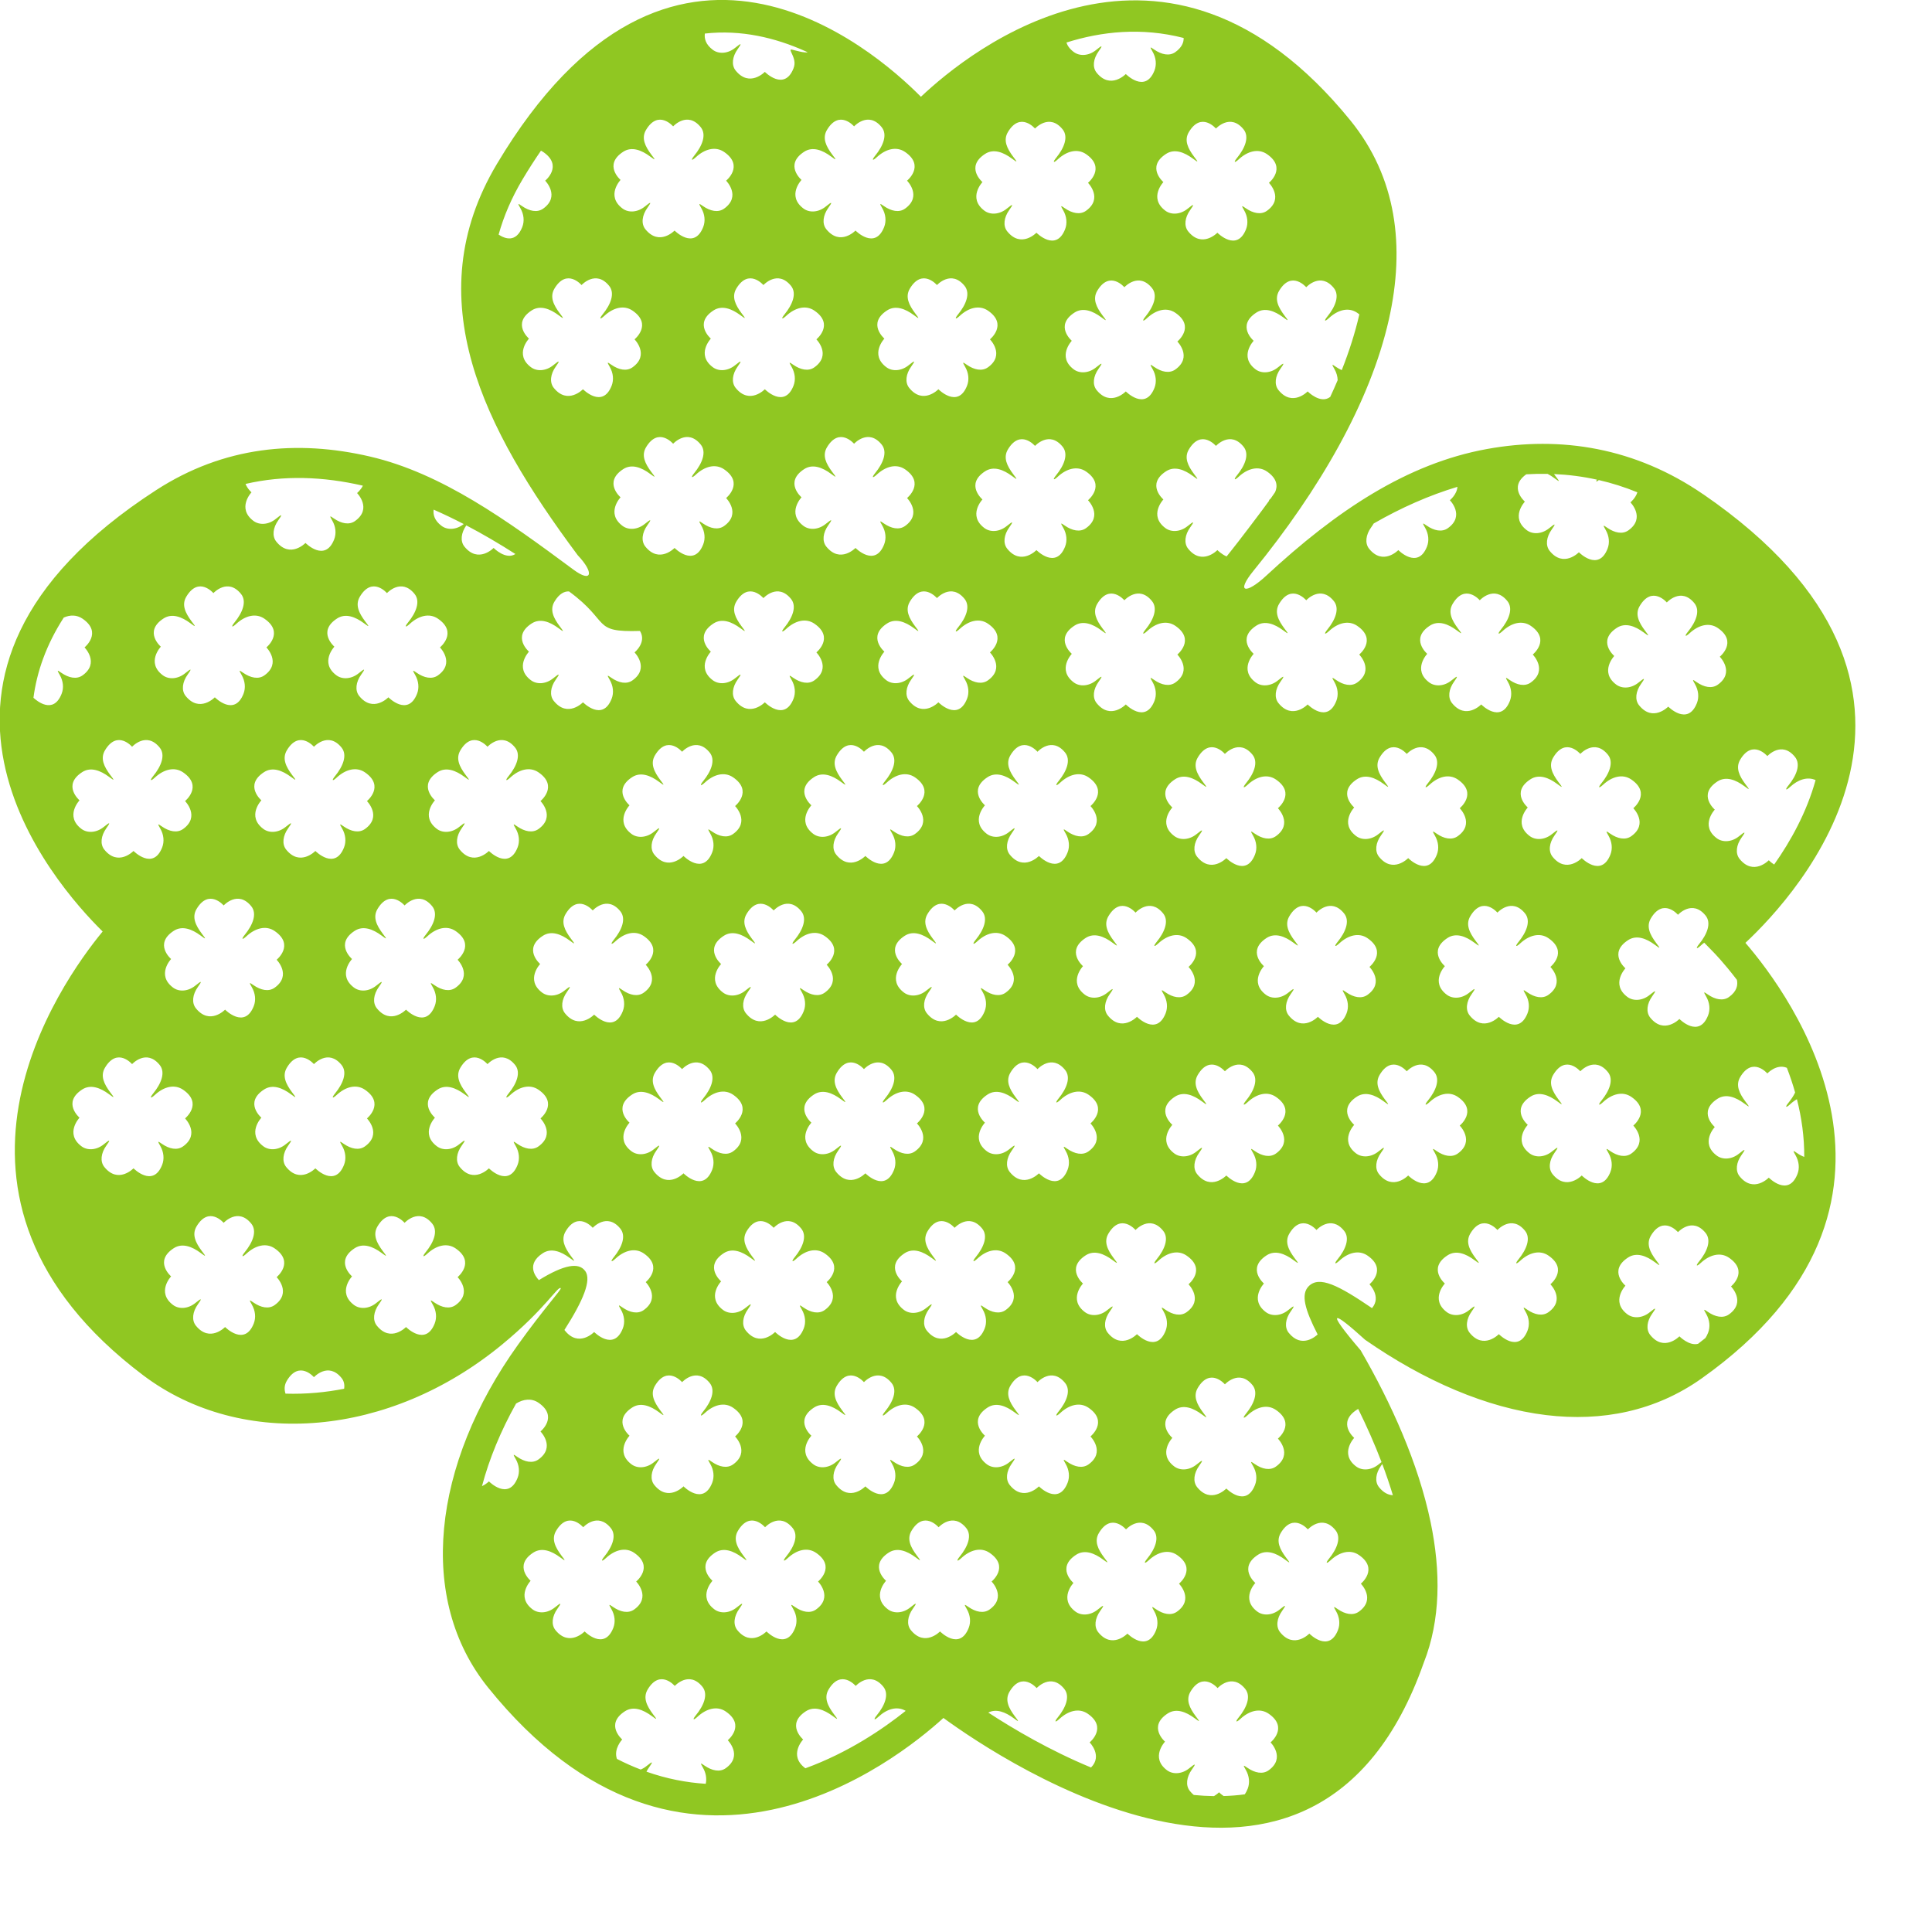 <?xml version="1.0" encoding="UTF-8" standalone="no"?>
<svg version="1.1" xmlns="http://www.w3.org/2000/svg" xmlns:xlink="http://www.w3.org/1999/xlink" width="100" height="100" viewBox="0 0 300 300">
	<path id="dp_path001" transform="matrix(1,0,0,1,78.895,76.913)" fill="#90c722" fill-rule="evenodd" stroke="none" stroke-width="0" d="M 1.135,9.115 C -0.361,10.089 -2.247,8.172 -2.247,8.172 C -2.247,8.172 -4.621,10.636 -6.776,7.964 C -7.461,7.113 -7.299,5.823 -6.487,4.669 C -3.924,6.012 -1.38,7.504 1.135,9.115 Z M -6.888,4.46 C -8.005,5.356 -9.412,5.439 -10.333,4.741 C -11.433,3.916 -11.664,3.003 -11.56,2.223 C -9.997,2.908 -8.44,3.656 -6.888,4.46 Z M -22.547,-1.497 C -22.892,-0.805 -23.451,-0.351 -23.451,-0.351 C -23.451,-0.351 -21.052,2.064 -23.771,3.996 C -24.683,4.643 -25.912,4.383 -27.041,3.6 C -27.721,3.127 -27.76,3.131 -27.308,3.911 C -26.752,4.868 -26.648,5.94 -27.009,6.853 C -28.436,10.473 -31.459,7.397 -31.459,7.397 C -31.459,7.397 -33.835,9.861 -35.989,7.191 C -36.68,6.333 -36.509,5.028 -35.679,3.867 C -35.064,3.009 -34.993,2.776 -36.063,3.656 C -37.183,4.579 -38.611,4.669 -39.544,3.969 C -42.168,1.992 -39.843,-0.465 -39.843,-0.465 C -39.843,-0.465 -40.46,-0.995 -40.768,-1.769 C -34.825,-3.149 -28.696,-2.921 -22.547,-1.497 Z M -68.993,18.981 C -68.009,18.547 -66.972,18.54 -66.071,19.161 C -62.929,21.319 -65.769,23.617 -65.769,23.617 C -65.769,23.617 -63.367,26.032 -66.085,27.964 C -66.999,28.611 -68.228,28.351 -69.357,27.568 C -70.036,27.095 -70.075,27.099 -69.623,27.879 C -69.071,28.836 -68.964,29.908 -69.328,30.821 C -70.619,34.104 -73.225,31.88 -73.701,31.436 C -73.172,27.412 -71.724,23.221 -68.993,18.981 Z M -34.561,139.492 C -34.775,138.827 -34.753,138.159 -34.352,137.483 C -32.431,134.259 -30.147,136.936 -30.147,136.936 C -30.147,136.936 -27.933,134.507 -25.863,137.057 C -25.472,137.536 -25.365,138.115 -25.457,138.732 C -26.903,139.016 -28.344,139.223 -29.777,139.349 C -31.385,139.495 -32.984,139.541 -34.561,139.492 Z M 4.784,121.863 C 4.216,121.263 2.789,119.368 5.399,117.677 C 6.711,116.829 8.229,117.421 9.565,118.411 C 10.428,119.052 10.457,119.035 9.755,118.121 C 8.803,116.841 8.168,115.58 8.936,114.288 C 10.86,111.064 13.144,113.741 13.144,113.741 C 13.144,113.741 15.353,111.313 17.425,113.86 C 18.377,115.033 17.649,116.783 16.432,118.277 C 15.832,119.013 15.999,119.159 16.692,118.515 C 18.028,117.276 19.701,116.776 21.069,117.716 C 24.211,119.873 21.371,122.172 21.371,122.172 C 21.371,122.172 23.769,124.587 21.055,126.519 C 20.139,127.167 18.912,126.907 17.783,126.123 C 17.103,125.651 17.065,125.653 17.517,126.433 C 18.069,127.391 18.173,128.464 17.812,129.376 C 16.388,132.996 13.365,129.92 13.365,129.92 C 13.365,129.92 10.989,132.385 8.835,129.713 C 8.805,129.679 8.776,129.64 8.749,129.601 C 11.687,125.009 12.979,121.863 11.983,120.452 L 11.973,120.452 C 10.992,119.067 8.705,119.445 4.784,121.863 Z M 1.241,141.028 C 2.384,140.321 3.652,140.171 4.728,140.909 C 7.869,143.067 5.032,145.367 5.032,145.367 C 5.032,145.367 7.432,147.78 4.713,149.713 C 3.8,150.363 2.571,150.1 1.441,149.317 C 0.763,148.844 0.724,148.847 1.176,149.627 C 1.732,150.584 1.835,151.657 1.475,152.571 C 0.047,156.191 -2.976,153.115 -2.976,153.115 C -2.976,153.115 -3.401,153.555 -4.055,153.861 C -2.928,149.616 -1.149,145.295 1.241,141.028 Z M 21.488,198.192 C 21.597,197.968 21.731,197.744 21.888,197.525 C 22.499,196.668 22.571,196.435 21.503,197.315 C 21.213,197.552 20.904,197.735 20.591,197.861 C 19.367,197.395 18.135,196.845 16.9,196.209 C 16.349,194.641 17.721,193.193 17.721,193.193 C 17.721,193.193 14.988,190.852 18.14,188.813 C 19.449,187.965 20.968,188.556 22.304,189.547 C 23.169,190.188 23.196,190.169 22.493,189.257 C 21.541,187.977 20.907,186.716 21.677,185.424 C 23.601,182.2 25.883,184.877 25.883,184.877 C 25.883,184.877 28.096,182.448 30.168,184.996 C 31.119,186.169 30.392,187.921 29.175,189.413 C 28.575,190.149 28.737,190.293 29.432,189.649 C 30.771,188.412 32.443,187.912 33.808,188.852 C 36.949,191.009 34.112,193.308 34.112,193.308 C 34.112,193.308 36.512,195.723 33.793,197.655 C 32.88,198.305 31.651,198.041 30.521,197.259 C 29.845,196.787 29.807,196.789 30.256,197.569 C 30.725,198.376 30.871,199.265 30.691,200.075 C 27.705,199.889 24.624,199.297 21.488,198.192 Z M 46.165,197.664 L 46.116,197.628 C 43.492,195.651 45.817,193.193 45.817,193.193 C 45.817,193.193 43.084,190.852 46.236,188.813 C 47.545,187.965 49.064,188.556 50.4,189.547 C 51.267,190.188 51.292,190.169 50.589,189.257 C 49.637,187.977 49.005,186.716 49.773,185.424 C 51.697,182.2 53.979,184.877 53.979,184.877 C 53.979,184.877 56.192,182.448 58.264,184.996 C 59.215,186.169 58.488,187.921 57.271,189.413 C 56.671,190.149 56.833,190.293 57.528,189.649 C 58.813,188.461 60.405,187.956 61.739,188.748 C 58.299,191.5 52.847,195.232 46.165,197.664 Z M 74.567,189.015 C 75.823,188.373 77.24,188.949 78.499,189.883 C 79.363,190.524 79.389,190.507 78.688,189.593 C 77.733,188.315 77.101,187.052 77.869,185.761 C 79.791,182.537 82.077,185.215 82.077,185.215 C 82.077,185.215 84.288,182.783 86.36,185.332 C 87.311,186.505 86.584,188.255 85.367,189.751 C 84.767,190.485 84.929,190.631 85.624,189.987 C 86.963,188.748 88.635,188.249 90.003,189.189 C 93.141,191.345 90.304,193.645 90.304,193.645 C 90.304,193.645 92.355,195.708 90.52,197.543 C 84.137,194.901 78.493,191.58 74.567,189.015 Z M 137.389,155.26 C 136.713,155.233 135.963,154.917 135.239,154.019 C 134.547,153.161 134.719,151.852 135.548,150.693 C 135.623,150.593 135.688,150.499 135.744,150.416 C 136.349,152.027 136.901,153.643 137.389,155.26 Z M 135.628,150.117 C 135.507,150.207 135.356,150.328 135.167,150.481 C 134.044,151.407 132.615,151.497 131.68,150.795 C 129.059,148.82 131.385,146.361 131.385,146.361 C 131.385,146.361 128.652,144.021 131.804,141.983 C 131.869,141.939 131.935,141.9 132.003,141.864 C 133.335,144.56 134.564,147.325 135.628,150.117 Z M 125.708,130.299 C 125.377,130.612 123.205,132.509 121.22,130.048 C 120.528,129.193 120.7,127.884 121.529,126.725 C 122.144,125.869 122.216,125.636 121.145,126.513 C 120.023,127.439 118.596,127.529 117.661,126.827 C 115.041,124.852 117.367,122.393 117.367,122.393 C 117.367,122.393 114.633,120.053 117.783,118.015 C 119.095,117.164 120.613,117.755 121.949,118.748 C 122.816,119.389 122.841,119.368 122.139,118.457 C 121.187,117.179 120.552,115.913 121.323,114.625 C 123.244,111.401 125.528,114.079 125.528,114.079 C 125.528,114.079 127.741,111.647 129.809,114.197 C 130.764,115.369 130.035,117.119 128.82,118.612 C 128.217,119.351 128.383,119.492 129.077,118.851 C 130.413,117.613 132.088,117.113 133.453,118.053 C 136.595,120.211 133.755,122.509 133.755,122.509 C 133.755,122.509 135.664,124.427 134.151,126.212 C 128.927,122.657 125.948,121.129 124.296,122.835 C 123.093,124.076 123.696,126.383 125.708,130.299 Z M 201.268,102.728 C 200.904,102.599 200.535,102.404 200.177,102.152 C 199.497,101.683 199.459,101.685 199.911,102.465 C 200.464,103.423 200.571,104.492 200.207,105.408 C 198.783,109.028 195.76,105.949 195.76,105.949 C 195.76,105.949 193.384,108.417 191.229,105.745 C 190.539,104.888 190.709,103.58 191.54,102.421 C 192.155,101.564 192.225,101.331 191.156,102.208 C 190.036,103.133 188.608,103.225 187.672,102.521 C 185.051,100.548 187.376,98.089 187.376,98.089 C 187.376,98.089 184.643,95.749 187.793,93.709 C 189.105,92.861 190.624,93.453 191.96,94.443 C 192.825,95.084 192.852,95.067 192.148,94.153 C 191.197,92.873 190.561,91.609 191.329,90.32 C 193.253,87.096 195.537,89.773 195.537,89.773 C 195.537,89.773 196.948,88.225 198.569,88.896 C 199.048,90.135 199.48,91.411 199.852,92.732 C 199.599,93.264 199.24,93.801 198.829,94.309 C 198.229,95.045 198.392,95.187 199.087,94.547 C 199.417,94.239 199.769,93.979 200.129,93.772 C 200.853,96.615 201.285,99.62 201.268,102.728 Z M 190.809,75.235 C 190.987,76.045 190.816,77.025 189.572,77.909 C 188.659,78.556 187.429,78.296 186.3,77.513 C 185.621,77.04 185.585,77.044 186.035,77.824 C 186.591,78.781 186.693,79.853 186.333,80.767 C 184.905,84.387 181.883,81.311 181.883,81.311 C 181.883,81.311 179.507,83.775 177.353,81.104 C 176.664,80.247 176.833,78.941 177.663,77.78 C 178.277,76.923 178.349,76.689 177.281,77.569 C 176.159,78.492 174.732,78.587 173.795,77.883 C 171.173,75.905 173.5,73.448 173.5,73.448 C 173.5,73.448 170.767,71.107 173.919,69.068 C 175.228,68.22 176.747,68.811 178.083,69.801 C 178.948,70.443 178.975,70.424 178.272,69.511 C 177.32,68.232 176.688,66.971 177.456,65.679 C 179.377,62.455 181.661,65.132 181.661,65.132 C 181.661,65.132 183.875,62.703 185.945,65.251 C 186.897,66.424 186.171,68.173 184.953,69.668 C 184.353,70.404 184.516,70.548 185.211,69.904 C 185.381,69.745 185.556,69.6 185.736,69.467 L 187.164,70.933 C 187.184,70.953 188.741,72.523 190.809,75.235 Z M 196.596,57.333 C 196.096,57.012 195.76,56.669 195.76,56.669 C 195.76,56.669 193.384,59.136 191.229,56.463 C 190.539,55.605 190.709,54.299 191.54,53.14 C 192.155,52.281 192.225,52.051 191.156,52.928 C 190.036,53.853 188.608,53.944 187.672,53.241 C 185.051,51.267 187.376,48.805 187.376,48.805 C 187.376,48.805 184.643,46.468 187.793,44.427 C 189.105,43.579 190.624,44.169 191.96,45.159 C 192.825,45.8 192.852,45.783 192.148,44.872 C 191.197,43.593 190.561,42.328 191.329,41.037 C 193.253,37.813 195.537,40.493 195.537,40.493 C 195.537,40.493 197.751,38.061 199.82,40.612 C 200.775,41.784 200.047,43.533 198.829,45.027 C 198.229,45.763 198.392,45.907 199.087,45.263 C 200.287,44.155 201.755,43.637 203.029,44.22 C 201.637,49.228 199.169,53.691 196.596,57.333 Z M 175.355,-0.469 C 175.068,0.453 174.28,1.095 174.28,1.095 C 174.28,1.095 176.679,3.508 173.96,5.441 C 173.048,6.091 171.819,5.828 170.689,5.045 C 170.009,4.572 169.975,4.575 170.424,5.356 C 170.979,6.313 171.083,7.385 170.721,8.301 C 169.295,11.919 166.275,8.843 166.275,8.843 C 166.275,8.843 163.896,11.307 161.741,8.636 C 161.053,7.779 161.221,6.472 162.052,5.313 C 162.667,4.455 162.737,4.22 161.668,5.101 C 160.548,6.023 159.12,6.117 158.184,5.415 C 155.563,3.437 157.888,0.979 157.888,0.979 C 157.888,0.979 155.276,-1.257 158.107,-3.264 C 159.212,-3.329 160.315,-3.353 161.413,-3.332 C 161.775,-3.149 162.129,-2.921 162.472,-2.664 C 163.337,-2.027 163.364,-2.044 162.66,-2.957 C 162.575,-3.072 162.492,-3.188 162.412,-3.303 C 164.652,-3.205 166.875,-2.919 169.073,-2.435 C 168.863,-2.097 168.987,-2.053 169.375,-2.367 C 171.392,-1.905 173.387,-1.276 175.355,-0.469 Z M 147.413,-1.317 C 147.336,-0.127 146.24,0.76 146.24,0.76 C 146.24,0.76 148.643,3.175 145.924,5.104 C 145.011,5.755 143.781,5.495 142.652,4.708 C 141.972,4.236 141.935,4.241 142.387,5.021 C 142.939,5.976 143.045,7.048 142.685,7.964 C 141.257,11.584 138.235,8.505 138.235,8.505 C 138.235,8.505 135.859,10.969 133.704,8.301 C 133.013,7.444 133.184,6.136 134.015,4.977 C 134.204,4.715 134.34,4.511 134.408,4.377 C 138.672,1.924 143.031,-0.003 147.413,-1.317 Z M 112.153,8.765 C 111.956,9.011 111.761,9.253 111.569,9.492 C 110.759,9.137 110.139,8.505 110.139,8.505 C 110.139,8.505 107.763,10.969 105.608,8.301 C 104.917,7.444 105.088,6.136 105.919,4.977 C 106.533,4.117 106.604,3.887 105.535,4.764 C 104.415,5.689 102.984,5.781 102.051,5.077 C 99.427,3.104 101.755,0.643 101.755,0.643 C 101.755,0.643 99.021,-1.695 102.172,-3.735 C 103.484,-4.585 105.003,-3.991 106.339,-3.001 C 107.204,-2.36 107.231,-2.381 106.528,-3.291 C 105.576,-4.571 104.94,-5.835 105.712,-7.124 C 107.632,-10.348 109.917,-7.671 109.917,-7.671 C 109.917,-7.671 112.131,-10.103 114.199,-7.552 C 115.153,-6.379 114.423,-4.629 113.209,-3.137 C 112.605,-2.399 112.772,-2.257 113.465,-2.901 C 114.801,-4.139 116.477,-4.636 117.843,-3.696 C 119.52,-2.544 119.491,-1.352 119.101,-0.489 C 118.871,-0.156 118.64,0.179 118.407,0.512 C 118.253,0.669 118.144,0.76 118.144,0.76 L 118.193,0.813 C 117.325,2.045 113.22,7.456 112.153,8.765 Z M 129.452,-19.44 C 129.16,-19.564 128.864,-19.732 128.575,-19.931 C 127.895,-20.404 127.856,-20.4 128.309,-19.62 C 128.633,-19.061 128.803,-18.461 128.817,-17.88 C 128.451,-17.013 128.064,-16.148 127.661,-15.28 C 126.148,-14.107 124.157,-16.133 124.157,-16.133 C 124.157,-16.133 121.781,-13.669 119.627,-16.34 C 118.936,-17.197 119.107,-18.503 119.937,-19.664 C 120.552,-20.521 120.623,-20.755 119.556,-19.877 C 118.433,-18.952 117.003,-18.861 116.069,-19.561 C 113.445,-21.539 115.773,-23.996 115.773,-23.996 C 115.773,-23.996 113.04,-26.337 116.191,-28.376 C 117.503,-29.224 119.021,-28.633 120.357,-27.643 C 121.223,-27.001 121.249,-27.02 120.545,-27.933 C 119.595,-29.212 118.959,-30.473 119.731,-31.765 C 121.651,-34.989 123.936,-32.312 123.936,-32.312 C 123.936,-32.312 126.148,-34.744 128.217,-32.193 C 129.172,-31.02 128.441,-29.271 127.227,-27.776 C 126.628,-27.04 126.789,-26.896 127.484,-27.54 C 128.82,-28.777 130.496,-29.277 131.86,-28.337 C 131.976,-28.257 132.083,-28.177 132.183,-28.099 C 131.529,-25.252 130.608,-22.36 129.452,-19.44 Z M 104.903,-71.016 C 104.92,-70.316 104.612,-69.533 103.605,-68.819 C 102.692,-68.168 101.463,-68.428 100.333,-69.215 C 99.657,-69.684 99.619,-69.684 100.071,-68.904 C 100.624,-67.947 100.727,-66.873 100.367,-65.957 C 98.941,-62.337 95.919,-65.417 95.919,-65.417 C 95.919,-65.417 93.543,-62.952 91.389,-65.624 C 90.697,-66.477 90.869,-67.787 91.699,-68.945 C 92.313,-69.803 92.381,-70.036 91.315,-69.157 C 90.192,-68.233 88.765,-68.141 87.831,-68.844 C 87.201,-69.317 86.859,-69.817 86.7,-70.308 C 92.157,-72.036 98.36,-72.697 104.903,-71.016 Z M 46.033,-68.788 C 45.572,-68.821 45.164,-68.945 44.505,-69.099 C 44.112,-69.191 43.695,-69.391 43.917,-68.916 C 44.387,-67.917 44.68,-67.208 44.319,-66.295 C 42.892,-62.675 39.868,-65.751 39.868,-65.751 C 39.868,-65.751 37.493,-63.287 35.339,-65.957 C 34.647,-66.815 34.819,-68.12 35.649,-69.281 C 36.264,-70.139 36.335,-70.372 35.265,-69.492 C 34.141,-68.569 32.715,-68.479 31.781,-69.181 C 30.681,-70.009 30.451,-70.919 30.555,-71.703 C 36.211,-72.335 41.515,-71.04 46.109,-68.987 C 46.615,-68.761 46.629,-68.751 46.033,-68.788 Z M 5.107,-53.52 C 5.224,-53.461 5.343,-53.393 5.457,-53.313 C 8.596,-51.156 5.759,-48.857 5.759,-48.857 C 5.759,-48.857 8.159,-46.445 5.443,-44.513 C 4.527,-43.863 3.3,-44.123 2.172,-44.909 C 1.492,-45.381 1.453,-45.379 1.905,-44.596 C 2.459,-43.641 2.561,-42.569 2.201,-41.653 C 1.232,-39.195 -0.476,-39.827 -1.469,-40.485 C -0.677,-43.34 0.544,-46.2 2.252,-49.067 C 3.197,-50.653 4.148,-52.128 5.107,-53.52 Z M 20.475,21.059 C 21.575,22.823 19.636,24.392 19.636,24.392 C 19.636,24.392 22.035,26.805 19.316,28.735 C 18.404,29.385 17.177,29.125 16.048,28.343 C 15.369,27.869 15.331,27.872 15.783,28.652 C 16.335,29.609 16.439,30.683 16.077,31.596 C 14.651,35.216 11.631,32.14 11.631,32.14 C 11.631,32.14 9.255,34.604 7.1,31.932 C 6.409,31.076 6.58,29.769 7.411,28.608 C 8.023,27.751 8.093,27.517 7.027,28.396 C 5.904,29.32 4.476,29.412 3.543,28.712 C 0.919,26.735 3.244,24.276 3.244,24.276 C 3.244,24.276 0.513,21.936 3.664,19.897 C 4.976,19.049 6.495,19.64 7.831,20.629 C 8.693,21.271 8.72,21.253 8.02,20.34 C 7.065,19.06 6.433,17.799 7.201,16.508 C 7.952,15.249 8.759,14.888 9.459,14.921 C 15.995,19.713 12.911,21.295 20.475,21.059 Z M 106.475,201.809 C 107.52,201.911 108.567,201.972 109.609,201.987 C 110.095,201.703 110.396,201.393 110.396,201.393 C 110.396,201.393 110.676,201.68 111.111,201.975 C 112.213,201.943 113.309,201.86 114.396,201.709 C 114.556,201.479 114.707,201.195 114.843,200.849 C 115.203,199.936 115.1,198.864 114.547,197.905 C 114.095,197.125 114.133,197.123 114.813,197.596 C 115.943,198.379 117.168,198.639 118.084,197.989 C 120.8,196.059 118.4,193.645 118.4,193.645 C 118.4,193.645 121.237,191.345 118.099,189.189 C 116.731,188.249 115.059,188.748 113.723,189.987 C 113.028,190.631 112.863,190.485 113.463,189.751 C 114.68,188.255 115.407,186.505 114.456,185.332 C 112.384,182.783 110.173,185.215 110.173,185.215 C 110.173,185.215 107.889,182.537 105.965,185.761 C 105.197,187.052 105.831,188.315 106.784,189.593 C 107.485,190.507 107.459,190.524 106.596,189.883 C 105.26,188.893 103.741,188.303 102.429,189.151 C 99.279,191.189 102.009,193.529 102.009,193.529 C 102.009,193.529 99.684,195.988 102.308,197.963 C 103.241,198.668 104.669,198.573 105.792,197.649 C 106.859,196.771 106.791,197.005 106.176,197.861 C 105.345,199.023 105.175,200.329 105.865,201.187 C 106.067,201.437 106.271,201.641 106.475,201.809 Z M 184.781,131.752 C 185.169,131.453 185.551,131.156 185.923,130.855 C 186.071,130.632 186.207,130.367 186.333,130.048 C 186.693,129.135 186.591,128.061 186.035,127.104 C 185.585,126.324 185.621,126.321 186.3,126.793 C 187.429,127.577 188.659,127.84 189.572,127.189 C 192.291,125.257 189.891,122.843 189.891,122.843 C 189.891,122.843 192.728,120.547 189.587,118.389 C 188.221,117.451 186.549,117.947 185.211,119.185 C 184.516,119.829 184.353,119.684 184.953,118.948 C 186.171,117.456 186.897,115.707 185.945,114.533 C 183.875,111.984 181.661,114.416 181.661,114.416 C 181.661,114.416 179.377,111.735 177.456,114.959 C 176.688,116.251 177.32,117.515 178.272,118.792 C 178.975,119.705 178.948,119.723 178.083,119.084 C 176.747,118.092 175.228,117.5 173.919,118.348 C 170.767,120.388 173.5,122.728 173.5,122.728 C 173.5,122.728 171.173,125.187 173.795,127.164 C 174.732,127.867 176.159,127.775 177.281,126.851 C 178.349,125.972 178.277,126.203 177.663,127.063 C 176.833,128.221 176.664,129.528 177.353,130.384 C 179.507,133.056 181.883,130.591 181.883,130.591 C 181.883,130.591 183.393,132.128 184.781,131.752 Z M -21.421,-6.016 C -10.307,-3.427 -0.225,3.848 10.144,11.537 C 13.043,13.685 13.412,12.031 10.807,9.295 L 10.78,9.256 C 3.409,-0.643 -2.74,-10.513 -5.579,-20.492 C -8.496,-30.745 -7.947,-41.039 -1.735,-51.455 C 25.191,-96.607 56.549,-69.519 64.105,-61.885 C 71.623,-68.999 102.021,-93.64 130.8,-58.204 C 137.96,-49.389 139.319,-38.656 136.769,-27.303 C 133.879,-14.435 125.912,-0.764 115.759,11.7 C 112.94,15.16 114.556,15.417 117.724,12.483 C 128.616,2.388 139.556,-4.925 151.987,-7.188 C 163.535,-9.292 175.101,-7.36 185.556,-0.176 L 185.559,-0.183 C 229.617,30.083 200.1,62.053 192.133,69.493 C 198.989,77.433 223.309,110.145 185.367,137.107 C 178.201,142.201 169.892,143.871 161.177,142.819 C 151.949,141.701 142.28,137.52 133.081,131.129 C 128.137,126.632 126.721,126.127 132.392,132.772 C 137.132,140.957 141.352,150.304 143.255,159.476 C 144.836,167.1 144.816,174.609 142.185,181.279 L 142.185,181.275 C 125.377,229.001 77.028,196.724 67.599,189.851 C 60.32,196.488 27.275,222.801 -3.103,185.132 C -8.652,178.249 -10.804,169.627 -9.941,160.416 C -9.069,151.093 -5.107,141.179 1.531,131.912 C 5.585,126.253 8.312,123.321 8.176,123.129 L 8.183,123.127 C 7.807,122.633 5.809,126.319 -0.923,131.859 C -9.711,139.092 -19.707,143.108 -29.376,143.977 C -39.357,144.872 -48.995,142.411 -56.624,136.667 C -93.307,109.047 -69.487,75.652 -62.956,67.729 C -70.509,60.304 -99.016,27.911 -54.665,-0.797 C -44.124,-7.62 -32.785,-8.663 -21.421,-6.016 Z M -53.92,23.503 C -53.92,23.503 -56.653,21.161 -53.5,19.123 C -52.192,18.275 -50.672,18.865 -49.337,19.856 C -48.471,20.497 -48.444,20.479 -49.148,19.565 C -50.099,18.287 -50.735,17.024 -49.963,15.733 C -48.043,12.509 -45.759,15.187 -45.759,15.187 C -45.759,15.187 -43.545,12.757 -41.476,15.305 C -40.523,16.477 -41.249,18.228 -42.467,19.723 C -43.067,20.459 -42.904,20.603 -42.209,19.959 C -40.871,18.721 -39.199,18.221 -37.833,19.161 C -34.692,21.319 -37.529,23.617 -37.529,23.617 C -37.529,23.617 -35.129,26.032 -37.848,27.964 C -38.761,28.611 -39.991,28.351 -41.119,27.568 C -41.799,27.095 -41.835,27.099 -41.385,27.879 C -40.829,28.836 -40.727,29.908 -41.087,30.821 C -42.513,34.441 -45.537,31.365 -45.537,31.365 C -45.537,31.365 -47.912,33.829 -50.067,31.159 C -50.755,30.301 -50.587,28.996 -49.756,27.835 C -49.141,26.977 -49.071,26.744 -50.137,27.624 C -51.26,28.547 -52.688,28.641 -53.624,27.937 C -56.245,25.96 -53.92,23.503 -53.92,23.503 Z M -66.251,51.796 C -68.875,49.819 -66.547,47.36 -66.547,47.36 C -66.547,47.36 -69.28,45.02 -66.131,42.981 C -64.819,42.133 -63.299,42.724 -61.964,43.715 C -61.101,44.356 -61.071,44.337 -61.775,43.424 C -62.725,42.148 -63.361,40.883 -62.593,39.592 C -60.669,36.368 -58.385,39.045 -58.385,39.045 C -58.385,39.045 -56.175,36.616 -54.103,39.164 C -53.152,40.336 -53.879,42.085 -55.096,43.581 C -55.696,44.317 -55.531,44.461 -54.836,43.817 C -53.5,42.58 -51.828,42.083 -50.46,43.02 C -47.319,45.177 -50.159,47.476 -50.159,47.476 C -50.159,47.476 -47.756,49.891 -50.475,51.823 C -51.391,52.469 -52.617,52.209 -53.745,51.427 C -54.425,50.953 -54.464,50.957 -54.012,51.737 C -53.459,52.695 -53.356,53.767 -53.716,54.68 C -55.14,58.3 -58.164,55.224 -58.164,55.224 C -58.164,55.224 -60.539,57.688 -62.693,55.017 C -63.385,54.16 -63.213,52.855 -62.383,51.693 C -61.768,50.836 -61.7,50.603 -62.768,51.483 C -63.891,52.405 -65.317,52.5 -66.251,51.796 Z M -26.971,23.503 C -26.971,23.503 -29.704,21.161 -26.551,19.123 C -25.241,18.275 -23.723,18.865 -22.387,19.856 C -21.521,20.497 -21.495,20.479 -22.199,19.565 C -23.149,18.287 -23.783,17.024 -23.013,15.733 C -21.093,12.509 -18.809,15.187 -18.809,15.187 C -18.809,15.187 -16.596,12.757 -14.527,15.305 C -13.572,16.477 -14.3,18.228 -15.517,19.723 C -16.117,20.459 -15.955,20.603 -15.26,19.959 C -13.921,18.721 -12.249,18.221 -10.884,19.161 C -7.743,21.319 -10.579,23.617 -10.579,23.617 C -10.579,23.617 -8.18,26.032 -10.899,27.964 C -11.812,28.611 -13.04,28.351 -14.169,27.568 C -14.849,27.095 -14.884,27.099 -14.436,27.879 C -13.883,28.836 -13.776,29.908 -14.137,30.821 C -15.564,34.441 -18.587,31.365 -18.587,31.365 C -18.587,31.365 -20.963,33.829 -23.117,31.159 C -23.805,30.301 -23.637,28.996 -22.807,27.835 C -22.192,26.977 -22.121,26.744 -23.191,27.624 C -24.311,28.547 -25.739,28.641 -26.675,27.937 C -29.296,25.96 -26.971,23.503 -26.971,23.503 Z M 21.247,-44.853 C 20.123,-43.928 18.696,-43.836 17.763,-44.54 C 15.139,-46.516 17.464,-48.975 17.464,-48.975 C 17.464,-48.975 14.733,-51.312 17.884,-53.352 C 19.196,-54.2 20.715,-53.608 22.049,-52.619 C 22.913,-51.977 22.943,-51.999 22.239,-52.908 C 21.288,-54.188 20.652,-55.452 21.42,-56.741 C 23.344,-59.965 25.628,-57.288 25.628,-57.288 C 25.628,-57.288 27.839,-59.72 29.911,-57.169 C 30.861,-55.996 30.135,-54.247 28.917,-52.755 C 28.317,-52.016 28.483,-51.875 29.177,-52.519 C 30.513,-53.756 32.185,-54.253 33.553,-53.313 C 36.695,-51.156 33.855,-48.857 33.855,-48.857 C 33.855,-48.857 36.257,-46.445 33.539,-44.513 C 32.625,-43.863 31.396,-44.123 30.268,-44.909 C 29.588,-45.381 29.549,-45.379 30.001,-44.596 C 30.555,-43.641 30.657,-42.569 30.297,-41.653 C 28.873,-38.033 25.851,-41.112 25.851,-41.112 C 25.851,-41.112 23.475,-38.644 21.32,-41.316 C 20.628,-42.173 20.8,-43.481 21.631,-44.64 C 22.245,-45.5 22.313,-45.731 21.247,-44.853 Z M 7.411,-19.999 C 8.023,-20.859 8.093,-21.092 7.027,-20.211 C 5.904,-19.289 4.476,-19.195 3.543,-19.899 C 0.919,-21.875 3.244,-24.333 3.244,-24.333 C 3.244,-24.333 0.513,-26.673 3.664,-28.713 C 4.976,-29.561 6.492,-28.969 7.831,-27.977 C 8.693,-27.339 8.72,-27.356 8.02,-28.269 C 7.065,-29.547 6.433,-30.811 7.201,-32.103 C 9.121,-35.327 11.407,-32.649 11.407,-32.649 C 11.407,-32.649 13.62,-35.077 15.691,-32.531 C 16.643,-31.357 15.916,-29.605 14.697,-28.113 C 14.099,-27.377 14.26,-27.232 14.955,-27.876 C 16.291,-29.115 17.967,-29.611 19.332,-28.675 C 22.472,-26.517 19.636,-24.219 19.636,-24.219 C 19.636,-24.219 22.035,-21.804 19.316,-19.872 C 18.404,-19.221 17.175,-19.484 16.045,-20.268 C 15.369,-20.74 15.331,-20.737 15.78,-19.957 C 16.335,-19 16.439,-17.927 16.077,-17.011 C 14.651,-13.395 11.628,-16.471 11.628,-16.471 C 11.628,-16.471 9.255,-14.005 7.1,-16.677 C 6.409,-17.535 6.577,-18.84 7.411,-19.999 Z M 45.563,-48.975 C 45.563,-48.975 42.829,-51.312 45.98,-53.352 C 47.292,-54.2 48.811,-53.608 50.147,-52.619 C 51.009,-51.977 51.039,-51.999 50.335,-52.908 C 49.384,-54.188 48.748,-55.452 49.517,-56.741 C 51.44,-59.965 53.724,-57.288 53.724,-57.288 C 53.724,-57.288 55.935,-59.72 58.007,-57.169 C 58.957,-55.996 58.231,-54.247 57.013,-52.755 C 56.413,-52.016 56.579,-51.875 57.273,-52.519 C 58.609,-53.756 60.281,-54.253 61.649,-53.313 C 64.791,-51.156 61.951,-48.857 61.951,-48.857 C 61.951,-48.857 64.353,-46.445 61.635,-44.513 C 60.723,-43.863 59.493,-44.123 58.364,-44.909 C 57.684,-45.381 57.645,-45.379 58.097,-44.596 C 58.651,-43.641 58.753,-42.569 58.393,-41.653 C 56.969,-38.033 53.947,-41.112 53.947,-41.112 C 53.947,-41.112 51.571,-38.644 49.416,-41.316 C 48.725,-42.173 48.896,-43.481 49.727,-44.64 C 50.341,-45.5 50.409,-45.731 49.343,-44.853 C 48.22,-43.928 46.792,-43.836 45.859,-44.54 C 43.235,-46.516 45.563,-48.975 45.563,-48.975 Z M 31.485,-24.333 C 31.485,-24.333 28.752,-26.673 31.901,-28.713 C 33.213,-29.561 34.733,-28.969 36.068,-27.977 C 36.932,-27.339 36.961,-27.356 36.257,-28.269 C 35.307,-29.547 34.671,-30.811 35.439,-32.103 C 37.363,-35.327 39.647,-32.649 39.647,-32.649 C 39.647,-32.649 41.857,-35.077 43.929,-32.531 C 44.88,-31.357 44.153,-29.605 42.939,-28.113 C 42.336,-27.377 42.501,-27.232 43.196,-27.876 C 44.532,-29.115 46.207,-29.611 47.572,-28.675 C 50.713,-26.517 47.873,-24.219 47.873,-24.219 C 47.873,-24.219 50.276,-21.804 47.557,-19.872 C 46.644,-19.221 45.415,-19.484 44.287,-20.268 C 43.607,-20.74 43.568,-20.737 44.02,-19.957 C 44.573,-19 44.68,-17.927 44.319,-17.011 C 42.892,-13.395 39.868,-16.471 39.868,-16.471 C 39.868,-16.471 37.493,-14.005 35.339,-16.677 C 34.647,-17.535 34.819,-18.84 35.649,-19.999 C 36.264,-20.859 36.335,-21.092 35.265,-20.211 C 34.141,-19.289 32.715,-19.195 31.781,-19.899 C 29.157,-21.875 31.485,-24.333 31.485,-24.333 Z M 22.239,-3.628 C 21.288,-4.908 20.652,-6.169 21.42,-7.46 C 23.344,-10.684 25.628,-8.007 25.628,-8.007 C 25.628,-8.007 27.839,-10.439 29.911,-7.889 C 30.861,-6.716 30.135,-4.967 28.917,-3.471 C 28.317,-2.736 28.483,-2.591 29.177,-3.235 C 30.513,-4.473 32.185,-4.972 33.553,-4.032 C 36.695,-1.876 33.855,0.424 33.855,0.424 C 33.855,0.424 36.257,2.837 33.539,4.767 C 32.625,5.417 31.396,5.157 30.268,4.375 C 29.588,3.901 29.549,3.904 30.001,4.684 C 30.555,5.643 30.657,6.715 30.297,7.628 C 28.873,11.248 25.851,8.172 25.851,8.172 C 25.851,8.172 23.475,10.636 21.32,7.964 C 20.628,7.108 20.8,5.799 21.631,4.64 C 22.245,3.783 22.313,3.549 21.247,4.428 C 20.123,5.352 18.696,5.444 17.763,4.741 C 15.139,2.767 17.464,0.308 17.464,0.308 C 17.464,0.308 14.733,-2.032 17.884,-4.071 C 19.196,-4.919 20.715,-4.328 22.049,-3.339 C 22.913,-2.697 22.943,-2.715 22.239,-3.628 Z M 73.955,-44.203 C 71.331,-46.18 73.659,-48.639 73.659,-48.639 C 73.659,-48.639 70.925,-50.979 74.076,-53.017 C 75.388,-53.865 76.907,-53.275 78.243,-52.281 C 79.108,-51.644 79.135,-51.661 78.431,-52.575 C 77.48,-53.851 76.844,-55.116 77.613,-56.407 C 79.536,-59.631 81.821,-56.953 81.821,-56.953 C 81.821,-56.953 84.035,-59.383 86.103,-56.832 C 87.057,-55.66 86.327,-53.911 85.112,-52.417 C 84.513,-51.681 84.675,-51.537 85.369,-52.181 C 86.705,-53.42 88.377,-53.916 89.747,-52.979 C 92.887,-50.823 90.048,-48.523 90.048,-48.523 C 90.048,-48.523 92.449,-46.109 89.731,-44.176 C 88.819,-43.527 87.589,-43.789 86.46,-44.572 C 85.78,-45.045 85.741,-45.043 86.195,-44.261 C 86.747,-43.304 86.851,-42.232 86.492,-41.316 C 85.065,-37.699 82.043,-40.775 82.043,-40.775 C 82.043,-40.775 79.667,-38.311 77.512,-40.981 C 76.821,-41.839 76.992,-43.145 77.823,-44.304 C 78.437,-45.163 78.508,-45.397 77.439,-44.516 C 76.319,-43.595 74.888,-43.5 73.955,-44.203 Z M 58.432,-24.333 C 58.432,-24.333 55.701,-26.673 58.852,-28.713 C 60.164,-29.561 61.683,-28.969 63.019,-27.977 C 63.881,-27.339 63.911,-27.356 63.207,-28.269 C 62.256,-29.547 61.62,-30.811 62.388,-32.103 C 64.312,-35.327 66.596,-32.649 66.596,-32.649 C 66.596,-32.649 68.807,-35.077 70.879,-32.531 C 71.829,-31.357 71.103,-29.605 69.885,-28.113 C 69.285,-27.377 69.451,-27.232 70.145,-27.876 C 71.481,-29.115 73.153,-29.611 74.521,-28.675 C 77.663,-26.517 74.823,-24.219 74.823,-24.219 C 74.823,-24.219 77.225,-21.804 74.507,-19.872 C 73.593,-19.221 72.365,-19.484 71.236,-20.268 C 70.556,-20.74 70.517,-20.737 70.969,-19.957 C 71.523,-19 71.625,-17.927 71.265,-17.011 C 69.841,-13.395 66.819,-16.471 66.819,-16.471 C 66.819,-16.471 64.443,-14.005 62.288,-16.677 C 61.597,-17.535 61.768,-18.84 62.599,-19.999 C 63.213,-20.859 63.284,-21.092 62.215,-20.211 C 61.092,-19.289 59.664,-19.195 58.731,-19.899 C 56.107,-21.875 58.432,-24.333 58.432,-24.333 Z M -34.527,51.483 C -35.649,52.405 -37.076,52.5 -38.011,51.796 C -40.635,49.819 -38.309,47.36 -38.309,47.36 C -38.309,47.36 -41.043,45.02 -37.889,42.981 C -36.58,42.133 -35.061,42.724 -33.725,43.715 C -32.86,44.356 -32.833,44.337 -33.536,43.424 C -34.488,42.148 -35.12,40.883 -34.352,39.592 C -32.431,36.368 -30.147,39.045 -30.147,39.045 C -30.147,39.045 -27.933,36.616 -25.863,39.164 C -24.911,40.336 -25.641,42.085 -26.855,43.581 C -27.455,44.317 -27.292,44.461 -26.599,43.817 C -25.26,42.58 -23.587,42.083 -22.221,43.02 C -19.08,45.177 -21.917,47.476 -21.917,47.476 C -21.917,47.476 -19.517,49.891 -22.236,51.823 C -23.149,52.469 -24.379,52.209 -25.508,51.427 C -26.188,50.953 -26.223,50.957 -25.771,51.737 C -25.219,52.695 -25.115,53.767 -25.475,54.68 C -26.903,58.3 -29.925,55.224 -29.925,55.224 C -29.925,55.224 -32.301,57.688 -34.456,55.017 C -35.144,54.16 -34.976,52.855 -34.145,51.693 C -33.531,50.836 -33.46,50.603 -34.527,51.483 Z M 45.563,0.308 C 45.563,0.308 42.829,-2.032 45.98,-4.071 C 47.292,-4.919 48.811,-4.328 50.147,-3.339 C 51.009,-2.697 51.039,-2.715 50.335,-3.628 C 49.384,-4.908 48.748,-6.169 49.517,-7.46 C 51.44,-10.684 53.724,-8.007 53.724,-8.007 C 53.724,-8.007 55.935,-10.439 58.007,-7.889 C 58.957,-6.716 58.231,-4.967 57.013,-3.471 C 56.413,-2.736 56.579,-2.591 57.273,-3.235 C 58.609,-4.473 60.281,-4.972 61.649,-4.032 C 64.791,-1.876 61.951,0.424 61.951,0.424 C 61.951,0.424 64.353,2.837 61.635,4.767 C 60.723,5.417 59.493,5.157 58.364,4.375 C 57.684,3.901 57.645,3.904 58.097,4.684 C 58.651,5.643 58.753,6.715 58.393,7.628 C 56.969,11.248 53.947,8.172 53.947,8.172 C 53.947,8.172 51.571,10.636 49.416,7.964 C 48.725,7.108 48.896,5.799 49.727,4.64 C 50.341,3.783 50.409,3.549 49.343,4.428 C 48.22,5.352 46.792,5.444 45.859,4.741 C 43.235,2.767 45.563,0.308 45.563,0.308 Z M 105.608,-40.981 C 104.917,-41.839 105.088,-43.145 105.919,-44.304 C 106.533,-45.163 106.604,-45.397 105.535,-44.516 C 104.415,-43.595 102.984,-43.5 102.051,-44.203 C 99.427,-46.18 101.755,-48.639 101.755,-48.639 C 101.755,-48.639 99.021,-50.979 102.172,-53.017 C 103.484,-53.865 105.003,-53.275 106.339,-52.281 C 107.204,-51.644 107.231,-51.661 106.528,-52.575 C 105.576,-53.851 104.94,-55.116 105.712,-56.407 C 107.632,-59.631 109.917,-56.953 109.917,-56.953 C 109.917,-56.953 112.131,-59.383 114.199,-56.832 C 115.153,-55.66 114.423,-53.911 113.209,-52.417 C 112.605,-51.681 112.772,-51.537 113.465,-52.181 C 114.801,-53.42 116.477,-53.916 117.843,-52.979 C 120.983,-50.823 118.144,-48.523 118.144,-48.523 C 118.144,-48.523 120.545,-46.109 117.828,-44.176 C 116.915,-43.527 115.685,-43.789 114.556,-44.572 C 113.876,-45.045 113.839,-45.043 114.291,-44.261 C 114.843,-43.304 114.947,-42.232 114.589,-41.316 C 113.161,-37.699 110.139,-40.775 110.139,-40.775 C 110.139,-40.775 107.763,-38.311 105.608,-40.981 Z M -52.029,76.435 C -54.653,74.461 -52.327,72.003 -52.327,72.003 C -52.327,72.003 -55.061,69.663 -51.911,67.623 C -50.599,66.775 -49.08,67.365 -47.744,68.356 C -46.879,68.997 -46.852,68.98 -47.555,68.067 C -48.507,66.787 -49.141,65.523 -48.371,64.233 C -46.449,61.009 -44.165,63.687 -44.165,63.687 C -44.165,63.687 -41.952,61.255 -39.881,63.805 C -38.929,64.979 -39.659,66.728 -40.873,68.223 C -41.473,68.959 -41.311,69.1 -40.617,68.46 C -39.281,67.219 -37.605,66.721 -36.24,67.661 C -33.099,69.819 -35.939,72.117 -35.939,72.117 C -35.939,72.117 -33.536,74.532 -36.255,76.461 C -37.168,77.112 -38.397,76.852 -39.527,76.065 C -40.205,75.596 -40.241,75.596 -39.792,76.379 C -39.237,77.336 -39.133,78.409 -39.493,79.321 C -40.921,82.941 -43.944,79.865 -43.944,79.865 C -43.944,79.865 -46.32,82.331 -48.475,79.659 C -49.165,78.801 -48.995,77.493 -48.164,76.335 C -47.549,75.477 -47.479,75.244 -48.548,76.121 C -49.668,77.047 -51.099,77.139 -52.029,76.435 Z M -11.359,47.36 C -11.359,47.36 -14.092,45.02 -10.94,42.981 C -9.631,42.133 -8.112,42.724 -6.773,43.715 C -5.911,44.356 -5.884,44.337 -6.587,43.424 C -7.539,42.148 -8.171,40.883 -7.403,39.592 C -5.481,36.368 -3.197,39.045 -3.197,39.045 C -3.197,39.045 -0.984,36.616 1.087,39.164 C 2.039,40.336 1.312,42.085 0.095,43.581 C -0.505,44.317 -0.343,44.461 0.352,43.817 C 1.691,42.58 3.363,42.083 4.728,43.02 C 7.869,45.177 5.032,47.476 5.032,47.476 C 5.032,47.476 7.432,49.891 4.713,51.823 C 3.8,52.469 2.571,52.209 1.441,51.427 C 0.763,50.953 0.724,50.957 1.176,51.737 C 1.732,52.695 1.835,53.767 1.475,54.68 C 0.047,58.3 -2.976,55.224 -2.976,55.224 C -2.976,55.224 -5.352,57.688 -7.505,55.017 C -8.195,54.16 -8.025,52.855 -7.196,51.693 C -6.581,50.836 -6.511,50.603 -7.58,51.483 C -8.7,52.405 -10.127,52.5 -11.061,51.796 C -13.685,49.819 -11.359,47.36 -11.359,47.36 Z M 36.257,20.34 C 35.307,19.06 34.671,17.799 35.439,16.508 C 37.363,13.284 39.647,15.961 39.647,15.961 C 39.647,15.961 41.857,13.532 43.929,16.079 C 44.88,17.252 44.153,19.001 42.939,20.497 C 42.336,21.232 42.501,21.377 43.196,20.733 C 44.532,19.492 46.207,18.996 47.572,19.935 C 50.713,22.092 47.873,24.392 47.873,24.392 C 47.873,24.392 50.276,26.805 47.557,28.735 C 46.644,29.385 45.415,29.125 44.287,28.343 C 43.607,27.869 43.568,27.872 44.02,28.652 C 44.573,29.609 44.68,30.683 44.319,31.596 C 42.892,35.216 39.868,32.14 39.868,32.14 C 39.868,32.14 37.493,34.604 35.339,31.932 C 34.647,31.076 34.819,29.769 35.649,28.608 C 36.264,27.751 36.335,27.517 35.265,28.396 C 34.141,29.32 32.715,29.412 31.781,28.712 C 29.157,26.735 31.485,24.276 31.485,24.276 C 31.485,24.276 28.752,21.936 31.901,19.897 C 33.213,19.049 34.733,19.64 36.068,20.629 C 36.932,21.271 36.961,21.253 36.257,20.34 Z M 91.389,-16.34 C 90.697,-17.197 90.869,-18.503 91.699,-19.664 C 92.313,-20.521 92.381,-20.755 91.315,-19.877 C 90.192,-18.952 88.765,-18.861 87.831,-19.561 C 85.207,-21.539 87.533,-23.996 87.533,-23.996 C 87.533,-23.996 84.803,-26.337 87.952,-28.376 C 89.264,-29.224 90.783,-28.633 92.119,-27.643 C 92.981,-27.001 93.011,-27.02 92.308,-27.933 C 91.356,-29.212 90.721,-30.473 91.489,-31.765 C 93.413,-34.989 95.697,-32.312 95.697,-32.312 C 95.697,-32.312 97.908,-34.744 99.979,-32.193 C 100.931,-31.02 100.204,-29.271 98.987,-27.776 C 98.387,-27.04 98.552,-26.896 99.247,-27.54 C 100.581,-28.777 102.255,-29.277 103.623,-28.337 C 106.764,-26.18 103.924,-23.881 103.924,-23.881 C 103.924,-23.881 106.327,-21.467 103.605,-19.535 C 102.692,-18.888 101.463,-19.148 100.333,-19.931 C 99.657,-20.404 99.619,-20.4 100.071,-19.62 C 100.624,-18.663 100.727,-17.591 100.367,-16.677 C 98.941,-13.057 95.919,-16.133 95.919,-16.133 C 95.919,-16.133 93.543,-13.669 91.389,-16.34 Z M 73.955,5.077 C 71.331,3.104 73.659,0.643 73.659,0.643 C 73.659,0.643 70.925,-1.695 74.076,-3.735 C 75.388,-4.585 76.907,-3.991 78.243,-3.001 C 79.108,-2.36 79.135,-2.381 78.431,-3.291 C 77.48,-4.571 76.844,-5.835 77.613,-7.124 C 79.536,-10.348 81.821,-7.671 81.821,-7.671 C 81.821,-7.671 84.035,-10.103 86.103,-7.552 C 87.057,-6.379 86.327,-4.629 85.112,-3.137 C 84.513,-2.399 84.675,-2.257 85.369,-2.901 C 86.705,-4.139 88.377,-4.636 89.747,-3.696 C 92.887,-1.539 90.048,0.76 90.048,0.76 C 90.048,0.76 92.449,3.175 89.731,5.104 C 88.819,5.755 87.589,5.495 86.46,4.708 C 85.78,4.236 85.741,4.241 86.195,5.021 C 86.747,5.976 86.851,7.048 86.492,7.964 C 85.065,11.584 82.043,8.505 82.043,8.505 C 82.043,8.505 79.667,10.969 77.512,8.301 C 76.821,7.444 76.992,6.136 77.823,4.977 C 78.437,4.117 78.508,3.887 77.439,4.764 C 76.319,5.689 74.888,5.781 73.955,5.077 Z M -66.251,101.076 C -68.875,99.1 -66.547,96.641 -66.547,96.641 C -66.547,96.641 -69.28,94.304 -66.131,92.261 C -64.819,91.413 -63.299,92.005 -61.964,92.995 C -61.101,93.636 -61.071,93.619 -61.775,92.708 C -62.725,91.428 -63.361,90.164 -62.593,88.872 C -60.669,85.648 -58.385,88.325 -58.385,88.325 C -58.385,88.325 -56.175,85.897 -54.103,88.447 C -53.152,89.62 -53.879,91.369 -55.096,92.861 C -55.696,93.597 -55.531,93.743 -54.836,93.099 C -53.5,91.86 -51.828,91.364 -50.46,92.303 C -47.319,94.457 -50.159,96.756 -50.159,96.756 C -50.159,96.756 -47.756,99.171 -50.475,101.103 C -51.391,101.753 -52.617,101.491 -53.745,100.707 C -54.425,100.235 -54.464,100.237 -54.012,101.017 C -53.459,101.975 -53.356,103.048 -53.716,103.964 C -55.14,107.58 -58.164,104.504 -58.164,104.504 C -58.164,104.504 -60.539,106.969 -62.693,104.297 C -63.385,103.44 -63.213,102.135 -62.383,100.973 C -61.768,100.116 -61.7,99.885 -62.768,100.764 C -63.891,101.688 -65.317,101.78 -66.251,101.076 Z M -23.933,76.435 C -26.557,74.461 -24.231,72.003 -24.231,72.003 C -24.231,72.003 -26.964,69.663 -23.812,67.623 C -22.503,66.775 -20.984,67.365 -19.648,68.356 C -18.783,68.997 -18.756,68.98 -19.459,68.067 C -20.411,66.787 -21.043,65.523 -20.275,64.233 C -18.353,61.009 -16.069,63.687 -16.069,63.687 C -16.069,63.687 -13.856,61.255 -11.785,63.805 C -10.833,64.979 -11.56,66.728 -12.777,68.223 C -13.377,68.959 -13.215,69.1 -12.52,68.46 C -11.185,67.219 -9.509,66.721 -8.144,67.661 C -5.003,69.819 -7.84,72.117 -7.84,72.117 C -7.84,72.117 -5.44,74.532 -8.159,76.461 C -9.072,77.112 -10.301,76.852 -11.431,76.065 C -12.109,75.596 -12.148,75.596 -11.696,76.379 C -11.14,77.336 -11.037,78.409 -11.397,79.321 C -12.825,82.941 -15.848,79.865 -15.848,79.865 C -15.848,79.865 -18.224,82.331 -20.377,79.659 C -21.069,78.801 -20.897,77.493 -20.068,76.335 C -19.453,75.477 -19.383,75.244 -20.452,76.121 C -21.572,77.047 -22.999,77.139 -23.933,76.435 Z M 19.155,52.571 C 16.531,50.593 18.856,48.135 18.856,48.135 C 18.856,48.135 16.125,45.795 19.275,43.756 C 20.584,42.908 22.103,43.499 23.441,44.488 C 24.304,45.129 24.331,45.112 23.631,44.199 C 22.676,42.919 22.044,41.657 22.812,40.367 C 24.733,37.143 27.017,39.82 27.017,39.82 C 27.017,39.82 29.231,37.391 31.303,39.937 C 32.253,41.111 31.527,42.86 30.309,44.356 C 29.709,45.091 29.872,45.236 30.567,44.592 C 31.905,43.353 33.577,42.855 34.945,43.793 C 38.084,45.951 35.247,48.251 35.247,48.251 C 35.247,48.251 37.647,50.664 34.928,52.597 C 34.015,53.244 32.788,52.984 31.66,52.201 C 30.98,51.728 30.941,51.731 31.391,52.511 C 31.947,53.468 32.049,54.541 31.689,55.455 C 30.261,59.075 27.239,55.999 27.239,55.999 C 27.239,55.999 24.867,58.463 22.712,55.791 C 22.02,54.935 22.189,53.628 23.023,52.467 C 23.637,51.609 23.705,51.376 22.639,52.255 C 21.515,53.179 20.088,53.273 19.155,52.571 Z M 58.731,28.712 C 56.107,26.735 58.432,24.276 58.432,24.276 C 58.432,24.276 55.701,21.936 58.852,19.897 C 60.164,19.049 61.683,19.64 63.019,20.629 C 63.881,21.271 63.911,21.253 63.207,20.34 C 62.256,19.06 61.62,17.799 62.388,16.508 C 64.312,13.284 66.596,15.961 66.596,15.961 C 66.596,15.961 68.807,13.532 70.879,16.079 C 71.829,17.252 71.103,19.001 69.885,20.497 C 69.285,21.232 69.451,21.377 70.145,20.733 C 71.481,19.492 73.153,18.996 74.521,19.935 C 77.663,22.092 74.823,24.392 74.823,24.392 C 74.823,24.392 77.225,26.805 74.507,28.735 C 73.593,29.385 72.365,29.125 71.236,28.343 C 70.556,27.869 70.517,27.872 70.969,28.652 C 71.523,29.609 71.625,30.683 71.265,31.596 C 69.841,35.216 66.819,32.14 66.819,32.14 C 66.819,32.14 64.443,34.604 62.288,31.932 C 61.597,31.076 61.768,29.769 62.599,28.608 C 63.213,27.751 63.284,27.517 62.215,28.396 C 61.092,29.32 59.664,29.412 58.731,28.712 Z M 51.051,40.367 C 52.975,37.143 55.259,39.82 55.259,39.82 C 55.259,39.82 57.468,37.391 59.54,39.937 C 60.492,41.111 59.764,42.86 58.551,44.356 C 57.947,45.091 58.113,45.236 58.807,44.592 C 60.143,43.353 61.819,42.855 63.184,43.793 C 66.325,45.951 63.485,48.251 63.485,48.251 C 63.485,48.251 65.888,50.664 63.169,52.597 C 62.256,53.244 61.027,52.984 59.897,52.201 C 59.217,51.728 59.18,51.731 59.632,52.511 C 60.184,53.468 60.291,54.541 59.931,55.455 C 58.503,59.075 55.48,55.999 55.48,55.999 C 55.48,55.999 53.104,58.463 50.949,55.791 C 50.259,54.935 50.429,53.628 51.26,52.467 C 51.875,51.609 51.945,51.376 50.876,52.255 C 49.753,53.179 48.325,53.273 47.392,52.571 C 44.768,50.593 47.096,48.135 47.096,48.135 C 47.096,48.135 44.363,45.795 47.513,43.756 C 48.825,42.908 50.344,43.499 51.68,44.488 C 52.543,45.129 52.572,45.112 51.869,44.199 C 50.917,42.919 50.283,41.657 51.051,40.367 Z M 92.308,20.675 C 91.356,19.397 90.721,18.133 91.489,16.844 C 93.413,13.62 95.697,16.297 95.697,16.297 C 95.697,16.297 97.908,13.865 99.979,16.416 C 100.931,17.589 100.204,19.339 98.987,20.831 C 98.387,21.569 98.552,21.711 99.247,21.071 C 100.581,19.829 102.255,19.332 103.623,20.272 C 106.764,22.429 103.924,24.725 103.924,24.725 C 103.924,24.725 106.327,27.143 103.608,29.072 C 102.695,29.723 101.465,29.463 100.337,28.676 C 99.657,28.204 99.619,28.207 100.071,28.987 C 100.624,29.944 100.727,31.016 100.367,31.932 C 98.941,35.552 95.919,32.473 95.919,32.473 C 95.919,32.473 93.543,34.941 91.389,32.267 C 90.697,31.412 90.869,30.104 91.699,28.945 C 92.313,28.088 92.381,27.855 91.315,28.732 C 90.192,29.657 88.765,29.749 87.831,29.045 C 85.207,27.072 87.536,24.613 87.536,24.613 C 87.536,24.613 84.803,22.273 87.952,20.233 C 89.264,19.385 90.783,19.973 92.119,20.967 C 92.981,21.608 93.011,21.587 92.308,20.675 Z M -38.011,101.076 C -40.635,99.1 -38.309,96.641 -38.309,96.641 C -38.309,96.641 -41.043,94.304 -37.889,92.261 C -36.58,91.413 -35.061,92.005 -33.725,92.995 C -32.86,93.636 -32.833,93.619 -33.536,92.708 C -34.488,91.428 -35.12,90.164 -34.352,88.872 C -32.431,85.648 -30.147,88.325 -30.147,88.325 C -30.147,88.325 -27.933,85.897 -25.863,88.447 C -24.911,89.62 -25.641,91.369 -26.855,92.861 C -27.455,93.597 -27.292,93.743 -26.599,93.099 C -25.26,91.86 -23.587,91.364 -22.221,92.303 C -19.08,94.457 -21.917,96.756 -21.917,96.756 C -21.917,96.756 -19.517,99.171 -22.236,101.103 C -23.149,101.753 -24.379,101.491 -25.508,100.707 C -26.188,100.235 -26.223,100.237 -25.771,101.017 C -25.219,101.975 -25.115,103.048 -25.475,103.964 C -26.903,107.58 -29.925,104.504 -29.925,104.504 C -29.925,104.504 -32.301,106.969 -34.456,104.297 C -35.144,103.44 -34.976,102.135 -34.145,100.973 C -33.531,100.116 -33.46,99.885 -34.527,100.764 C -35.649,101.688 -37.076,101.78 -38.011,101.076 Z M 5.277,77.209 C 2.653,75.235 4.979,72.776 4.979,72.776 C 4.979,72.776 2.248,70.436 5.399,68.397 C 6.711,67.547 8.229,68.14 9.565,69.131 C 10.428,69.772 10.457,69.753 9.755,68.84 C 8.803,67.561 8.168,66.296 8.936,65.008 C 10.86,61.784 13.144,64.461 13.144,64.461 C 13.144,64.461 15.353,62.029 17.425,64.58 C 18.377,65.752 17.649,67.501 16.432,68.995 C 15.832,69.733 15.999,69.875 16.692,69.233 C 18.028,67.992 19.701,67.496 21.069,68.436 C 24.211,70.593 21.371,72.892 21.371,72.892 C 21.371,72.892 23.769,75.307 21.055,77.236 C 20.139,77.885 18.912,77.625 17.783,76.84 C 17.103,76.369 17.065,76.373 17.517,77.153 C 18.069,78.108 18.173,79.18 17.812,80.096 C 16.388,83.716 13.365,80.637 13.365,80.637 C 13.365,80.637 10.989,83.104 8.835,80.433 C 8.144,79.576 8.315,78.267 9.145,77.108 C 9.76,76.252 9.831,76.019 8.761,76.896 C 7.639,77.821 6.211,77.912 5.277,77.209 Z M 78.819,44.199 C 77.867,42.919 77.232,41.657 78,40.367 C 79.924,37.143 82.208,39.82 82.208,39.82 C 82.208,39.82 84.421,37.391 86.489,39.937 C 87.441,41.111 86.715,42.86 85.497,44.356 C 84.897,45.091 85.063,45.236 85.757,44.592 C 87.092,43.353 88.765,42.855 90.133,43.793 C 93.275,45.951 90.435,48.251 90.435,48.251 C 90.435,48.251 92.837,50.664 90.119,52.597 C 89.205,53.244 87.976,52.984 86.847,52.201 C 86.168,51.728 86.129,51.731 86.581,52.511 C 87.133,53.468 87.24,54.541 86.877,55.455 C 85.452,59.075 82.429,55.999 82.429,55.999 C 82.429,55.999 80.053,58.463 77.9,55.791 C 77.208,54.935 77.38,53.628 78.209,52.467 C 78.824,51.609 78.895,51.376 77.825,52.255 C 76.703,53.179 75.276,53.273 74.341,52.571 C 71.717,50.593 74.047,48.135 74.047,48.135 C 74.047,48.135 71.313,45.795 74.463,43.756 C 75.775,42.908 77.293,43.499 78.629,44.488 C 79.492,45.129 79.521,45.112 78.819,44.199 Z M 115.773,24.613 C 115.773,24.613 113.04,22.273 116.191,20.233 C 117.503,19.385 119.021,19.973 120.357,20.967 C 121.223,21.608 121.249,21.587 120.545,20.675 C 119.595,19.397 118.959,18.133 119.731,16.844 C 121.651,13.62 123.936,16.297 123.936,16.297 C 123.936,16.297 126.148,13.865 128.217,16.416 C 129.172,17.589 128.441,19.339 127.227,20.831 C 126.628,21.569 126.789,21.711 127.484,21.071 C 128.82,19.829 130.496,19.332 131.86,20.272 C 135.001,22.429 132.163,24.725 132.163,24.725 C 132.163,24.725 134.564,27.143 131.845,29.072 C 130.933,29.723 129.704,29.463 128.575,28.676 C 127.895,28.204 127.856,28.207 128.309,28.987 C 128.861,29.944 128.968,31.016 128.607,31.932 C 127.18,35.552 124.157,32.473 124.157,32.473 C 124.157,32.473 121.781,34.941 119.627,32.267 C 118.936,31.412 119.107,30.104 119.937,28.945 C 120.552,28.088 120.623,27.855 119.556,28.732 C 118.433,29.657 117.003,29.749 116.069,29.045 C 113.445,27.072 115.773,24.613 115.773,24.613 Z M -52.327,121.283 C -52.327,121.283 -55.061,118.943 -51.911,116.904 C -50.599,116.056 -49.08,116.647 -47.744,117.636 C -46.879,118.277 -46.852,118.26 -47.555,117.347 C -48.507,116.067 -49.141,114.805 -48.371,113.515 C -46.449,110.291 -44.165,112.968 -44.165,112.968 C -44.165,112.968 -41.952,110.539 -39.881,113.085 C -38.929,114.259 -39.659,116.008 -40.873,117.504 C -41.473,118.239 -41.311,118.384 -40.617,117.74 C -39.281,116.501 -37.605,116.005 -36.24,116.941 C -33.099,119.099 -35.939,121.399 -35.939,121.399 C -35.939,121.399 -33.536,123.812 -36.255,125.745 C -37.168,126.392 -38.397,126.132 -39.527,125.349 C -40.205,124.876 -40.241,124.879 -39.792,125.659 C -39.237,126.616 -39.133,127.689 -39.493,128.603 C -40.921,132.223 -43.944,129.147 -43.944,129.147 C -43.944,129.147 -46.32,131.611 -48.475,128.939 C -49.165,128.083 -48.995,126.776 -48.164,125.615 C -47.549,124.757 -47.479,124.524 -48.548,125.405 C -49.668,126.327 -51.099,126.421 -52.029,125.719 C -54.653,123.741 -52.327,121.283 -52.327,121.283 Z M -11.061,101.076 C -13.685,99.1 -11.359,96.641 -11.359,96.641 C -11.359,96.641 -14.092,94.304 -10.94,92.261 C -9.631,91.413 -8.112,92.005 -6.773,92.995 C -5.911,93.636 -5.884,93.619 -6.587,92.708 C -7.539,91.428 -8.171,90.164 -7.403,88.872 C -5.481,85.648 -3.197,88.325 -3.197,88.325 C -3.197,88.325 -0.984,85.897 1.087,88.447 C 2.039,89.62 1.312,91.369 0.095,92.861 C -0.505,93.597 -0.343,93.743 0.352,93.099 C 1.691,91.86 3.363,91.364 4.728,92.303 C 7.869,94.457 5.032,96.756 5.032,96.756 C 5.032,96.756 7.432,99.171 4.713,101.103 C 3.8,101.753 2.571,101.491 1.441,100.707 C 0.763,100.235 0.724,100.237 1.176,101.017 C 1.732,101.975 1.835,103.048 1.475,103.964 C 0.047,107.58 -2.976,104.504 -2.976,104.504 C -2.976,104.504 -5.352,106.969 -7.505,104.297 C -8.195,103.44 -8.025,102.135 -7.196,100.973 C -6.581,100.116 -6.511,99.885 -7.58,100.764 C -8.7,101.688 -10.127,101.78 -11.061,101.076 Z M 33.373,77.209 C 30.749,75.235 33.079,72.776 33.079,72.776 C 33.079,72.776 30.344,70.436 33.495,68.397 C 34.807,67.547 36.325,68.14 37.661,69.131 C 38.524,69.772 38.553,69.753 37.851,68.84 C 36.899,67.561 36.264,66.296 37.032,65.008 C 38.956,61.784 41.24,64.461 41.24,64.461 C 41.24,64.461 43.451,62.029 45.521,64.58 C 46.473,65.752 45.747,67.501 44.528,68.995 C 43.929,69.733 44.095,69.875 44.789,69.233 C 46.124,67.992 47.797,67.496 49.165,68.436 C 52.307,70.593 49.467,72.892 49.467,72.892 C 49.467,72.892 51.869,75.307 49.151,77.236 C 48.235,77.885 47.008,77.625 45.879,76.84 C 45.2,76.369 45.161,76.373 45.613,77.153 C 46.165,78.108 46.269,79.18 45.908,80.096 C 44.484,83.716 41.461,80.637 41.461,80.637 C 41.461,80.637 39.085,83.104 36.932,80.433 C 36.24,79.576 36.411,78.267 37.241,77.108 C 37.856,76.252 37.924,76.019 36.857,76.896 C 35.735,77.821 34.307,77.912 33.373,77.209 Z M 142.723,24.613 C 142.723,24.613 139.989,22.273 143.14,20.233 C 144.452,19.385 145.971,19.973 147.307,20.967 C 148.172,21.608 148.199,21.587 147.496,20.675 C 146.544,19.397 145.909,18.133 146.68,16.844 C 148.601,13.62 150.885,16.297 150.885,16.297 C 150.885,16.297 153.099,13.865 155.167,16.416 C 156.121,17.589 155.391,19.339 154.177,20.831 C 153.577,21.569 153.74,21.711 154.433,21.071 C 155.769,19.829 157.445,19.332 158.811,20.272 C 161.952,22.429 159.112,24.725 159.112,24.725 C 159.112,24.725 161.515,27.143 158.796,29.072 C 157.883,29.723 156.653,29.463 155.524,28.676 C 154.844,28.204 154.807,28.207 155.259,28.987 C 155.811,29.944 155.917,31.016 155.557,31.932 C 154.129,35.552 151.107,32.473 151.107,32.473 C 151.107,32.473 148.731,34.941 146.576,32.267 C 145.885,31.412 146.056,30.104 146.887,28.945 C 147.501,28.088 147.572,27.855 146.503,28.732 C 145.383,29.657 143.956,29.749 143.019,29.045 C 140.395,27.072 142.723,24.613 142.723,24.613 Z M 23.631,93.479 C 22.676,92.203 22.044,90.939 22.812,89.647 C 24.733,86.423 27.017,89.103 27.017,89.103 C 27.017,89.103 29.231,86.671 31.303,89.221 C 32.253,90.392 31.527,92.144 30.309,93.636 C 29.709,94.372 29.872,94.516 30.567,93.872 C 31.905,92.635 33.577,92.137 34.945,93.075 C 38.084,95.235 35.247,97.531 35.247,97.531 C 35.247,97.531 37.647,99.945 34.928,101.877 C 34.015,102.528 32.788,102.264 31.66,101.481 C 30.98,101.008 30.941,101.012 31.391,101.792 C 31.947,102.749 32.049,103.821 31.689,104.735 C 30.261,108.355 27.239,105.279 27.239,105.279 C 27.239,105.279 24.867,107.743 22.712,105.072 C 22.02,104.215 22.189,102.909 23.023,101.751 C 23.637,100.891 23.705,100.66 22.639,101.537 C 21.515,102.463 20.088,102.555 19.155,101.851 C 16.531,99.873 18.856,97.416 18.856,97.416 C 18.856,97.416 16.125,95.075 19.275,93.036 C 20.584,92.188 22.103,92.779 23.441,93.772 C 24.304,94.411 24.331,94.392 23.631,93.479 Z M 61.469,77.209 C 58.845,75.235 61.175,72.776 61.175,72.776 C 61.175,72.776 58.441,70.436 61.591,68.397 C 62.903,67.547 64.421,68.14 65.757,69.131 C 66.62,69.772 66.649,69.753 65.947,68.84 C 64.992,67.561 64.36,66.296 65.128,65.008 C 67.052,61.784 69.336,64.461 69.336,64.461 C 69.336,64.461 71.547,62.029 73.617,64.58 C 74.572,65.752 73.843,67.501 72.628,68.995 C 72.028,69.733 72.191,69.875 72.885,69.233 C 74.22,67.992 75.893,67.496 77.261,68.436 C 80.403,70.593 77.563,72.892 77.563,72.892 C 77.563,72.892 79.965,75.307 77.247,77.236 C 76.333,77.885 75.104,77.625 73.975,76.84 C 73.296,76.369 73.257,76.373 73.709,77.153 C 74.261,78.108 74.365,79.18 74.005,80.096 C 72.58,83.716 69.557,80.637 69.557,80.637 C 69.557,80.637 67.181,83.104 65.028,80.433 C 64.336,79.576 64.508,78.267 65.337,77.108 C 65.952,76.252 66.023,76.019 64.953,76.896 C 63.833,77.821 62.404,77.912 61.469,77.209 Z M 106.927,52.591 C 105.804,53.516 104.376,53.608 103.443,52.904 C 100.819,50.931 103.147,48.472 103.147,48.472 C 103.147,48.472 100.413,46.132 103.564,44.092 C 104.876,43.244 106.395,43.832 107.731,44.825 C 108.593,45.467 108.623,45.449 107.919,44.536 C 106.965,43.256 106.332,41.992 107.101,40.703 C 109.024,37.479 111.308,40.156 111.308,40.156 C 111.308,40.156 113.519,37.724 115.591,40.275 C 116.541,41.448 115.815,43.197 114.597,44.692 C 113.997,45.428 114.163,45.569 114.857,44.929 C 116.193,43.688 117.865,43.191 119.233,44.131 C 122.375,46.288 119.536,48.587 119.536,48.587 C 119.536,48.587 121.937,51.001 119.219,52.931 C 118.303,53.581 117.077,53.321 115.948,52.535 C 115.268,52.065 115.229,52.065 115.683,52.848 C 116.235,53.805 116.339,54.875 115.977,55.791 C 114.553,59.411 111.531,56.335 111.531,56.335 C 111.531,56.335 109.155,58.8 107,56.128 C 106.309,55.271 106.48,53.963 107.311,52.804 C 107.925,51.947 107.993,51.713 106.927,52.591 Z M 171.765,24.947 C 171.765,24.947 169.032,22.607 172.181,20.568 C 173.493,19.72 175.012,20.311 176.348,21.3 C 177.211,21.941 177.24,21.924 176.537,21.011 C 175.585,19.735 174.951,18.469 175.721,17.179 C 177.643,13.955 179.927,16.635 179.927,16.635 C 179.927,16.635 182.14,14.203 184.212,16.753 C 185.163,17.925 184.433,19.675 183.219,21.168 C 182.619,21.904 182.781,22.048 183.476,21.404 C 184.811,20.165 186.487,19.669 187.852,20.607 C 190.993,22.763 188.153,25.063 188.153,25.063 C 188.153,25.063 190.556,27.476 187.837,29.409 C 186.924,30.059 185.695,29.796 184.565,29.013 C 183.887,28.54 183.851,28.543 184.3,29.324 C 184.852,30.281 184.959,31.353 184.599,32.267 C 183.171,35.887 180.148,32.811 180.148,32.811 C 180.148,32.811 177.772,35.275 175.619,32.604 C 174.927,31.747 175.099,30.44 175.928,29.281 C 176.543,28.423 176.615,28.192 175.544,29.069 C 174.424,29.995 172.995,30.085 172.06,29.383 C 169.44,27.408 171.765,24.947 171.765,24.947 Z M -24.231,121.283 C -24.231,121.283 -26.964,118.943 -23.812,116.904 C -22.503,116.056 -20.984,116.647 -19.648,117.636 C -18.783,118.277 -18.756,118.26 -19.459,117.347 C -20.411,116.067 -21.043,114.805 -20.275,113.515 C -18.353,110.291 -16.069,112.968 -16.069,112.968 C -16.069,112.968 -13.856,110.539 -11.785,113.085 C -10.833,114.259 -11.56,116.008 -12.777,117.504 C -13.377,118.239 -13.215,118.384 -12.52,117.74 C -11.185,116.501 -9.509,116.005 -8.144,116.941 C -5.003,119.099 -7.84,121.399 -7.84,121.399 C -7.84,121.399 -5.44,123.812 -8.159,125.745 C -9.072,126.392 -10.301,126.132 -11.431,125.349 C -12.109,124.876 -12.148,124.879 -11.696,125.659 C -11.14,126.616 -11.037,127.689 -11.397,128.603 C -12.825,132.223 -15.848,129.147 -15.848,129.147 C -15.848,129.147 -18.224,131.611 -20.377,128.939 C -21.069,128.083 -20.897,126.776 -20.068,125.615 C -19.453,124.757 -19.383,124.524 -20.452,125.405 C -21.572,126.327 -22.999,126.421 -23.933,125.719 C -26.557,123.741 -24.231,121.283 -24.231,121.283 Z M 89.271,73.111 C 89.271,73.111 86.537,70.771 89.687,68.731 C 90.999,67.883 92.517,68.475 93.853,69.467 C 94.719,70.105 94.745,70.088 94.043,69.175 C 93.091,67.897 92.456,66.633 93.227,65.341 C 95.148,62.117 97.432,64.799 97.432,64.799 C 97.432,64.799 99.645,62.367 101.713,64.916 C 102.668,66.089 101.939,67.839 100.724,69.331 C 100.124,70.067 100.287,70.212 100.981,69.568 C 102.316,68.329 103.992,67.833 105.357,68.769 C 108.499,70.929 105.659,73.229 105.659,73.229 C 105.659,73.229 108.061,75.64 105.343,77.572 C 104.429,78.223 103.2,77.963 102.071,77.176 C 101.392,76.704 101.353,76.707 101.805,77.489 C 102.357,78.444 102.461,79.517 102.104,80.433 C 100.676,84.049 97.653,80.973 97.653,80.973 C 97.653,80.973 95.277,83.439 93.124,80.767 C 92.432,79.909 92.604,78.604 93.433,77.445 C 94.048,76.585 94.12,76.355 93.049,77.233 C 91.929,78.157 90.5,78.249 89.565,77.545 C 86.941,75.569 89.271,73.111 89.271,73.111 Z M 131.68,52.904 C 129.059,50.931 131.385,48.472 131.385,48.472 C 131.385,48.472 128.652,46.132 131.804,44.092 C 133.113,43.244 134.632,43.832 135.968,44.825 C 136.833,45.467 136.86,45.449 136.157,44.536 C 135.205,43.256 134.571,41.992 135.341,40.703 C 137.263,37.479 139.547,40.156 139.547,40.156 C 139.547,40.156 141.76,37.724 143.828,40.275 C 144.783,41.448 144.053,43.197 142.839,44.692 C 142.239,45.428 142.401,45.569 143.096,44.929 C 144.431,43.688 146.107,43.191 147.472,44.131 C 150.613,46.288 147.773,48.587 147.773,48.587 C 147.773,48.587 150.176,51.001 147.457,52.931 C 146.544,53.581 145.315,53.321 144.185,52.535 C 143.507,52.065 143.471,52.065 143.92,52.848 C 144.472,53.805 144.579,54.875 144.219,55.791 C 142.791,59.411 139.768,56.335 139.768,56.335 C 139.768,56.335 137.392,58.8 135.239,56.128 C 134.547,55.271 134.719,53.963 135.548,52.804 C 136.163,51.947 136.235,51.713 135.167,52.591 C 134.044,53.516 132.615,53.608 131.68,52.904 Z M 47.096,97.416 C 47.096,97.416 44.363,95.075 47.513,93.036 C 48.825,92.188 50.344,92.779 51.68,93.772 C 52.543,94.411 52.572,94.392 51.869,93.479 C 50.917,92.203 50.283,90.939 51.051,89.647 C 52.975,86.423 55.259,89.103 55.259,89.103 C 55.259,89.103 57.468,86.671 59.54,89.221 C 60.492,90.392 59.764,92.144 58.551,93.636 C 57.947,94.372 58.113,94.516 58.807,93.872 C 60.143,92.635 61.819,92.137 63.184,93.075 C 66.325,95.235 63.485,97.531 63.485,97.531 C 63.485,97.531 65.888,99.945 63.169,101.877 C 62.256,102.528 61.027,102.264 59.897,101.481 C 59.217,101.008 59.18,101.012 59.632,101.792 C 60.184,102.749 60.291,103.821 59.931,104.735 C 58.503,108.355 55.48,105.279 55.48,105.279 C 55.48,105.279 53.104,107.743 50.949,105.072 C 50.259,104.215 50.429,102.909 51.26,101.751 C 51.875,100.891 51.945,100.66 50.876,101.537 C 49.753,102.463 48.325,102.555 47.392,101.851 C 44.768,99.873 47.096,97.416 47.096,97.416 Z M 122.139,69.175 C 121.187,67.897 120.552,66.633 121.323,65.341 C 123.244,62.117 125.528,64.799 125.528,64.799 C 125.528,64.799 127.741,62.367 129.809,64.916 C 130.764,66.089 130.035,67.839 128.82,69.331 C 128.217,70.067 128.383,70.212 129.077,69.568 C 130.413,68.329 132.088,67.833 133.453,68.769 C 136.595,70.929 133.755,73.229 133.755,73.229 C 133.755,73.229 136.157,75.64 133.439,77.572 C 132.525,78.223 131.296,77.963 130.168,77.176 C 129.488,76.704 129.449,76.707 129.901,77.489 C 130.455,78.444 130.56,79.517 130.2,80.433 C 128.773,84.049 125.749,80.973 125.749,80.973 C 125.749,80.973 123.373,83.439 121.22,80.767 C 120.528,79.909 120.7,78.604 121.529,77.445 C 122.144,76.585 122.216,76.355 121.145,77.233 C 120.023,78.157 118.596,78.249 117.661,77.545 C 115.041,75.569 117.367,73.111 117.367,73.111 C 117.367,73.111 114.633,70.771 117.783,68.731 C 119.095,67.883 120.613,68.475 121.949,69.467 C 122.816,70.105 122.841,70.088 122.139,69.175 Z M 158.629,52.904 C 156.009,50.931 158.335,48.472 158.335,48.472 C 158.335,48.472 155.601,46.132 158.755,44.092 C 160.063,43.244 161.583,43.832 162.917,44.825 C 163.784,45.467 163.811,45.449 163.107,44.536 C 162.155,43.256 161.52,41.992 162.291,40.703 C 164.212,37.479 166.496,40.156 166.496,40.156 C 166.496,40.156 168.707,37.724 170.777,40.275 C 171.732,41.448 171.003,43.197 169.788,44.692 C 169.188,45.428 169.351,45.569 170.045,44.929 C 171.381,43.688 173.056,43.191 174.421,44.131 C 177.563,46.288 174.725,48.587 174.725,48.587 C 174.725,48.587 177.125,51.001 174.407,52.931 C 173.493,53.581 172.264,53.321 171.136,52.535 C 170.456,52.065 170.417,52.065 170.869,52.848 C 171.423,53.805 171.528,54.875 171.168,55.791 C 169.741,59.411 166.717,56.335 166.717,56.335 C 166.717,56.335 164.341,58.8 162.188,56.128 C 161.496,55.271 161.668,53.963 162.499,52.804 C 163.113,51.947 163.184,51.713 162.113,52.591 C 160.993,53.516 159.564,53.608 158.629,52.904 Z M 74.047,97.416 C 74.047,97.416 71.313,95.075 74.463,93.036 C 75.775,92.188 77.293,92.779 78.629,93.772 C 79.492,94.411 79.521,94.392 78.819,93.479 C 77.867,92.203 77.232,90.939 78,89.647 C 79.924,86.423 82.208,89.103 82.208,89.103 C 82.208,89.103 84.421,86.671 86.489,89.221 C 87.441,90.392 86.715,92.144 85.497,93.636 C 84.897,94.372 85.063,94.516 85.757,93.872 C 87.092,92.635 88.765,92.137 90.133,93.075 C 93.275,95.235 90.435,97.531 90.435,97.531 C 90.435,97.531 92.837,99.945 90.119,101.877 C 89.205,102.528 87.976,102.264 86.847,101.481 C 86.168,101.008 86.129,101.012 86.581,101.792 C 87.133,102.749 87.24,103.821 86.877,104.735 C 85.452,108.355 82.429,105.279 82.429,105.279 C 82.429,105.279 80.053,107.743 77.9,105.072 C 77.208,104.215 77.38,102.909 78.209,101.751 C 78.824,100.891 78.895,100.66 77.825,101.537 C 76.703,102.463 75.276,102.555 74.341,101.851 C 71.717,99.873 74.047,97.416 74.047,97.416 Z M 37.851,118.121 C 36.899,116.841 36.264,115.58 37.032,114.288 C 38.956,111.064 41.24,113.741 41.24,113.741 C 41.24,113.741 43.451,111.313 45.521,113.86 C 46.473,115.033 45.747,116.783 44.528,118.277 C 43.929,119.013 44.095,119.159 44.789,118.515 C 46.124,117.276 47.797,116.776 49.165,117.716 C 52.307,119.873 49.467,122.172 49.467,122.172 C 49.467,122.172 51.869,124.587 49.151,126.519 C 48.235,127.167 47.008,126.907 45.879,126.123 C 45.2,125.651 45.161,125.653 45.613,126.433 C 46.165,127.391 46.269,128.464 45.908,129.376 C 44.484,132.996 41.461,129.92 41.461,129.92 C 41.461,129.92 39.085,132.385 36.932,129.713 C 36.24,128.856 36.411,127.551 37.241,126.389 C 37.856,125.532 37.924,125.299 36.857,126.176 C 35.735,127.101 34.307,127.193 33.373,126.492 C 30.749,124.516 33.079,122.057 33.079,122.057 C 33.079,122.057 30.344,119.717 33.495,117.677 C 34.807,116.829 36.325,117.421 37.661,118.411 C 38.524,119.052 38.553,119.035 37.851,118.121 Z M 107.101,89.984 C 109.024,86.76 111.308,89.437 111.308,89.437 C 111.308,89.437 113.519,87.008 115.591,89.555 C 116.541,90.728 115.815,92.477 114.597,93.973 C 113.997,94.708 114.163,94.853 114.857,94.209 C 116.193,92.971 117.865,92.472 119.233,93.412 C 122.375,95.568 119.536,97.868 119.536,97.868 C 119.536,97.868 121.937,100.281 119.219,102.215 C 118.303,102.861 117.077,102.601 115.948,101.819 C 115.268,101.345 115.229,101.348 115.683,102.128 C 116.235,103.087 116.339,104.159 115.977,105.072 C 114.553,108.692 111.531,105.616 111.531,105.616 C 111.531,105.616 109.155,108.08 107,105.408 C 106.309,104.552 106.48,103.245 107.311,102.084 C 107.925,101.227 107.993,100.993 106.927,101.872 C 105.804,102.796 104.376,102.888 103.443,102.188 C 100.819,100.211 103.147,97.752 103.147,97.752 C 103.147,97.752 100.413,95.412 103.564,93.373 C 104.876,92.525 106.395,93.116 107.731,94.105 C 108.593,94.747 108.623,94.729 107.919,93.816 C 106.965,92.537 106.332,91.275 107.101,89.984 Z M 145.757,77.545 C 143.137,75.569 145.463,73.111 145.463,73.111 C 145.463,73.111 142.729,70.771 145.879,68.731 C 147.191,67.883 148.711,68.475 150.045,69.467 C 150.912,70.105 150.939,70.088 150.235,69.175 C 149.283,67.897 148.648,66.633 149.419,65.341 C 151.34,62.117 153.624,64.799 153.624,64.799 C 153.624,64.799 155.837,62.367 157.909,64.916 C 158.857,66.089 158.131,67.839 156.916,69.331 C 156.313,70.067 156.479,70.212 157.173,69.568 C 158.509,68.329 160.184,67.833 161.549,68.769 C 164.691,70.929 161.851,73.229 161.851,73.229 C 161.851,73.229 164.253,75.64 161.535,77.572 C 160.621,78.223 159.392,77.963 158.264,77.176 C 157.584,76.704 157.545,76.707 157.997,77.489 C 158.553,78.444 158.656,79.517 158.296,80.433 C 156.869,84.049 153.845,80.973 153.845,80.973 C 153.845,80.973 151.471,83.439 149.316,80.767 C 148.624,79.909 148.796,78.604 149.627,77.445 C 150.241,76.585 150.312,76.355 149.241,77.233 C 148.121,78.157 146.692,78.249 145.757,77.545 Z M 18.859,146.025 C 18.859,146.025 16.125,143.685 19.275,141.645 C 20.587,140.797 22.107,141.389 23.441,142.379 C 24.304,143.02 24.331,143.003 23.631,142.089 C 22.676,140.809 22.044,139.548 22.812,138.256 C 24.736,135.032 27.02,137.709 27.02,137.709 C 27.02,137.709 29.231,135.281 31.303,137.828 C 32.253,139.001 31.527,140.751 30.309,142.245 C 29.709,142.981 29.875,143.127 30.569,142.483 C 31.905,141.244 33.577,140.744 34.945,141.684 C 38.084,143.841 35.247,146.14 35.247,146.14 C 35.247,146.14 37.647,148.555 34.931,150.487 C 34.015,151.135 32.788,150.875 31.66,150.091 C 30.98,149.619 30.941,149.621 31.393,150.401 C 31.947,151.359 32.049,152.432 31.689,153.344 C 30.261,156.964 27.241,153.888 27.241,153.888 C 27.241,153.888 24.867,156.353 22.712,153.681 C 22.02,152.824 22.189,151.519 23.023,150.357 C 23.637,149.5 23.705,149.267 22.639,150.147 C 21.515,151.069 20.088,151.164 19.155,150.46 C 16.531,148.484 18.859,146.025 18.859,146.025 Z M 47.096,146.025 C 47.096,146.025 44.363,143.685 47.513,141.645 C 48.825,140.797 50.344,141.389 51.68,142.379 C 52.543,143.02 52.572,143.003 51.869,142.089 C 50.917,140.809 50.283,139.548 51.051,138.256 C 52.975,135.032 55.259,137.709 55.259,137.709 C 55.259,137.709 57.468,135.281 59.54,137.828 C 60.492,139.001 59.764,140.751 58.551,142.245 C 57.947,142.981 58.113,143.127 58.807,142.483 C 60.143,141.244 61.819,140.744 63.184,141.684 C 66.325,143.841 63.485,146.14 63.485,146.14 C 63.485,146.14 65.888,148.555 63.169,150.487 C 62.256,151.135 61.027,150.875 59.897,150.091 C 59.217,149.619 59.18,149.621 59.632,150.401 C 60.184,151.359 60.291,152.432 59.931,153.344 C 58.503,156.964 55.48,153.888 55.48,153.888 C 55.48,153.888 53.104,156.353 50.949,153.681 C 50.259,152.824 50.429,151.519 51.26,150.357 C 51.875,149.5 51.945,149.267 50.876,150.147 C 49.753,151.069 48.325,151.164 47.392,150.46 C 44.768,148.484 47.096,146.025 47.096,146.025 Z M 8.273,164.617 C 7.323,163.339 6.687,162.073 7.459,160.783 C 9.379,157.559 11.663,160.239 11.663,160.239 C 11.663,160.239 13.876,157.807 15.945,160.357 C 16.9,161.529 16.169,163.279 14.955,164.772 C 14.352,165.508 14.517,165.652 15.212,165.008 C 16.548,163.769 18.223,163.273 19.588,164.213 C 22.729,166.371 19.889,168.667 19.889,168.667 C 19.889,168.667 22.292,171.084 19.573,173.013 C 18.66,173.663 17.431,173.403 16.303,172.617 C 15.623,172.147 15.584,172.147 16.036,172.931 C 16.589,173.885 16.696,174.957 16.335,175.873 C 14.908,179.491 11.885,176.417 11.885,176.417 C 11.885,176.417 9.509,178.881 7.355,176.211 C 6.663,175.353 6.835,174.044 7.665,172.887 C 8.28,172.029 8.351,171.796 7.281,172.673 C 6.157,173.599 4.731,173.689 3.797,172.987 C 1.173,171.012 3.501,168.551 3.501,168.551 C 3.501,168.551 0.768,166.213 3.919,164.172 C 5.231,163.327 6.749,163.915 8.084,164.908 C 8.951,165.545 8.977,165.528 8.273,164.617 Z M 74.047,146.025 C 74.047,146.025 71.313,143.685 74.463,141.645 C 75.775,140.797 77.293,141.389 78.629,142.379 C 79.492,143.02 79.521,143.003 78.819,142.089 C 77.867,140.809 77.232,139.548 78,138.256 C 79.924,135.032 82.208,137.709 82.208,137.709 C 82.208,137.709 84.421,135.281 86.489,137.828 C 87.441,139.001 86.715,140.751 85.497,142.245 C 84.897,142.981 85.063,143.127 85.757,142.483 C 87.092,141.244 88.765,140.744 90.133,141.684 C 93.275,143.841 90.435,146.14 90.435,146.14 C 90.435,146.14 92.837,148.555 90.119,150.487 C 89.205,151.135 87.976,150.875 86.847,150.091 C 86.168,149.619 86.129,149.621 86.581,150.401 C 87.133,151.359 87.24,152.432 86.877,153.344 C 85.452,156.964 82.429,153.888 82.429,153.888 C 82.429,153.888 80.053,156.353 77.9,153.681 C 77.208,152.824 77.38,151.519 78.209,150.357 C 78.824,149.5 78.895,149.267 77.825,150.147 C 76.703,151.069 75.276,151.164 74.341,150.46 C 71.717,148.484 74.047,146.025 74.047,146.025 Z M 61.175,122.057 C 61.175,122.057 58.441,119.717 61.591,117.677 C 62.903,116.829 64.421,117.421 65.757,118.411 C 66.62,119.052 66.649,119.035 65.947,118.121 C 64.992,116.841 64.36,115.58 65.128,114.288 C 67.052,111.064 69.336,113.741 69.336,113.741 C 69.336,113.741 71.547,111.313 73.617,113.86 C 74.572,115.033 73.843,116.783 72.628,118.277 C 72.028,119.013 72.191,119.159 72.885,118.515 C 74.22,117.276 75.893,116.776 77.261,117.716 C 80.403,119.873 77.563,122.172 77.563,122.172 C 77.563,122.172 79.965,124.587 77.247,126.519 C 76.333,127.167 75.104,126.907 73.975,126.123 C 73.296,125.651 73.257,125.653 73.709,126.433 C 74.261,127.391 74.365,128.464 74.005,129.376 C 72.58,132.996 69.557,129.92 69.557,129.92 C 69.557,129.92 67.181,132.385 65.028,129.713 C 64.336,128.856 64.508,127.551 65.337,126.389 C 65.952,125.532 66.023,125.299 64.953,126.176 C 63.833,127.101 62.404,127.193 61.469,126.492 C 58.845,124.516 61.175,122.057 61.175,122.057 Z M 35.696,160.783 C 37.62,157.559 39.904,160.239 39.904,160.239 C 39.904,160.239 42.115,157.807 44.185,160.357 C 45.137,161.529 44.411,163.279 43.193,164.772 C 42.593,165.508 42.756,165.652 43.451,165.008 C 44.789,163.769 46.461,163.273 47.829,164.213 C 50.968,166.371 48.131,168.667 48.131,168.667 C 48.131,168.667 50.531,171.084 47.812,173.013 C 46.899,173.663 45.672,173.403 44.544,172.617 C 43.864,172.147 43.825,172.147 44.277,172.931 C 44.831,173.885 44.933,174.957 44.573,175.873 C 43.145,179.491 40.123,176.417 40.123,176.417 C 40.123,176.417 37.749,178.881 35.596,176.211 C 34.904,175.353 35.072,174.044 35.905,172.887 C 36.52,172.029 36.588,171.796 35.521,172.673 C 34.399,173.599 32.972,173.689 32.037,172.987 C 29.413,171.012 31.74,168.551 31.74,168.551 C 31.74,168.551 29.009,166.213 32.159,164.172 C 33.471,163.327 34.987,163.915 36.325,164.908 C 37.188,165.545 37.215,165.528 36.515,164.617 C 35.56,163.339 34.928,162.073 35.696,160.783 Z M 103.147,146.361 C 103.147,146.361 100.413,144.021 103.564,141.983 C 104.876,141.135 106.395,141.723 107.731,142.716 C 108.593,143.357 108.623,143.339 107.919,142.425 C 106.968,141.147 106.332,139.881 107.101,138.593 C 109.024,135.369 111.308,138.047 111.308,138.047 C 111.308,138.047 113.519,135.615 115.591,138.165 C 116.541,139.337 115.815,141.087 114.597,142.583 C 113.997,143.319 114.163,143.46 114.857,142.819 C 116.193,141.581 117.865,141.081 119.233,142.021 C 122.375,144.179 119.536,146.475 119.536,146.475 C 119.536,146.475 121.937,148.892 119.219,150.821 C 118.307,151.471 117.077,151.211 115.948,150.425 C 115.268,149.955 115.229,149.959 115.683,150.739 C 116.235,151.693 116.339,152.765 115.977,153.681 C 114.553,157.301 111.531,154.225 111.531,154.225 C 111.531,154.225 109.155,156.689 107,154.019 C 106.309,153.161 106.48,151.852 107.311,150.693 C 107.925,149.837 107.993,149.604 106.927,150.481 C 105.804,151.407 104.376,151.497 103.443,150.795 C 100.819,148.82 103.147,146.361 103.147,146.361 Z M 62.645,160.783 C 64.569,157.559 66.851,160.239 66.851,160.239 C 66.851,160.239 69.064,157.807 71.136,160.357 C 72.087,161.529 71.36,163.279 70.143,164.772 C 69.543,165.508 69.705,165.652 70.4,165.008 C 71.739,163.769 73.411,163.273 74.776,164.213 C 77.917,166.371 75.08,168.667 75.08,168.667 C 75.08,168.667 77.48,171.084 74.761,173.013 C 73.848,173.663 72.619,173.403 71.493,172.617 C 70.813,172.147 70.775,172.147 71.224,172.931 C 71.78,173.885 71.883,174.957 71.523,175.873 C 70.095,179.491 67.072,176.417 67.072,176.417 C 67.072,176.417 64.7,178.881 62.543,176.211 C 61.853,175.353 62.025,174.044 62.852,172.887 C 63.471,172.029 63.539,171.796 62.472,172.673 C 61.348,173.599 59.921,173.689 58.988,172.987 C 56.364,171.012 58.689,168.551 58.689,168.551 C 58.689,168.551 55.956,166.213 59.108,164.172 C 60.42,163.327 61.936,163.915 63.275,164.908 C 64.139,165.545 64.164,165.528 63.464,164.617 C 62.509,163.339 61.877,162.073 62.645,160.783 Z M 89.271,122.393 C 89.271,122.393 86.537,120.053 89.687,118.015 C 90.999,117.164 92.517,117.755 93.853,118.748 C 94.719,119.389 94.745,119.368 94.043,118.457 C 93.091,117.179 92.456,115.913 93.227,114.625 C 95.148,111.401 97.432,114.079 97.432,114.079 C 97.432,114.079 99.645,111.647 101.713,114.197 C 102.668,115.369 101.939,117.119 100.724,118.612 C 100.124,119.351 100.287,119.492 100.981,118.851 C 102.316,117.613 103.992,117.113 105.357,118.053 C 108.499,120.211 105.659,122.509 105.659,122.509 C 105.659,122.509 108.061,124.924 105.343,126.853 C 104.429,127.503 103.2,127.243 102.071,126.457 C 101.392,125.987 101.353,125.991 101.805,126.771 C 102.357,127.725 102.461,128.797 102.104,129.713 C 100.676,133.333 97.653,130.255 97.653,130.255 C 97.653,130.255 95.277,132.719 93.124,130.048 C 92.432,129.193 92.604,127.884 93.433,126.725 C 94.048,125.869 94.12,125.636 93.049,126.513 C 91.929,127.439 90.5,127.529 89.565,126.827 C 86.941,124.852 89.271,122.393 89.271,122.393 Z M 145.463,122.393 C 145.463,122.393 142.729,120.053 145.879,118.015 C 147.191,117.164 148.711,117.755 150.045,118.748 C 150.912,119.389 150.939,119.368 150.235,118.457 C 149.283,117.179 148.648,115.913 149.419,114.625 C 151.34,111.401 153.624,114.079 153.624,114.079 C 153.624,114.079 155.837,111.647 157.909,114.197 C 158.857,115.369 158.131,117.119 156.916,118.612 C 156.313,119.351 156.479,119.492 157.173,118.851 C 158.509,117.613 160.184,117.113 161.549,118.053 C 164.691,120.211 161.851,122.509 161.851,122.509 C 161.851,122.509 164.253,124.924 161.535,126.853 C 160.621,127.503 159.392,127.243 158.264,126.457 C 157.584,125.987 157.545,125.991 157.997,126.771 C 158.553,127.725 158.656,128.797 158.296,129.713 C 156.869,133.333 153.845,130.255 153.845,130.255 C 153.845,130.255 151.471,132.719 149.316,130.048 C 148.624,129.193 148.796,127.884 149.627,126.725 C 150.241,125.869 150.312,125.636 149.241,126.513 C 148.121,127.439 146.692,127.529 145.757,126.827 C 143.137,124.852 145.463,122.393 145.463,122.393 Z M 131.385,97.752 C 131.385,97.752 128.652,95.412 131.804,93.373 C 133.113,92.525 134.632,93.116 135.968,94.105 C 136.833,94.747 136.86,94.729 136.157,93.816 C 135.205,92.537 134.571,91.275 135.341,89.984 C 137.263,86.76 139.547,89.437 139.547,89.437 C 139.547,89.437 141.76,87.008 143.828,89.555 C 144.783,90.728 144.053,92.477 142.839,93.973 C 142.239,94.708 142.401,94.853 143.096,94.209 C 144.431,92.971 146.107,92.472 147.472,93.412 C 150.613,95.568 147.773,97.868 147.773,97.868 C 147.773,97.868 150.176,100.281 147.457,102.215 C 146.544,102.861 145.315,102.601 144.185,101.819 C 143.507,101.345 143.471,101.348 143.92,102.128 C 144.472,103.087 144.579,104.159 144.219,105.072 C 142.791,108.692 139.768,105.616 139.768,105.616 C 139.768,105.616 137.392,108.08 135.239,105.408 C 134.547,104.552 134.719,103.245 135.548,102.084 C 136.163,101.227 136.235,100.993 135.167,101.872 C 134.044,102.796 132.615,102.888 131.68,102.188 C 129.059,100.211 131.385,97.752 131.385,97.752 Z M 158.335,97.752 C 158.335,97.752 155.601,95.412 158.755,93.373 C 160.063,92.525 161.583,93.116 162.917,94.105 C 163.784,94.747 163.811,94.729 163.107,93.816 C 162.155,92.537 161.52,91.275 162.291,89.984 C 164.212,86.76 166.496,89.437 166.496,89.437 C 166.496,89.437 168.707,87.008 170.777,89.555 C 171.732,90.728 171.003,92.477 169.788,93.973 C 169.188,94.708 169.351,94.853 170.045,94.209 C 171.381,92.971 173.056,92.472 174.421,93.412 C 177.563,95.568 174.725,97.868 174.725,97.868 C 174.725,97.868 177.125,100.281 174.407,102.215 C 173.493,102.861 172.264,102.601 171.136,101.819 C 170.456,101.345 170.417,101.348 170.869,102.128 C 171.423,103.087 171.528,104.159 171.168,105.072 C 169.741,108.692 166.717,105.616 166.717,105.616 C 166.717,105.616 164.341,108.08 162.188,105.408 C 161.496,104.552 161.668,103.245 162.499,102.084 C 163.113,101.227 163.184,100.993 162.113,101.872 C 160.993,102.796 159.564,102.888 158.629,102.188 C 156.009,100.211 158.335,97.752 158.335,97.752 Z M 87.789,168.888 C 87.789,168.888 85.056,166.551 88.207,164.508 C 89.519,163.66 91.037,164.252 92.373,165.241 C 93.239,165.883 93.265,165.865 92.563,164.952 C 91.611,163.672 90.975,162.411 91.747,161.119 C 93.667,157.895 95.952,160.572 95.952,160.572 C 95.952,160.572 98.165,158.144 100.233,160.691 C 101.188,161.864 100.461,163.616 99.244,165.108 C 98.644,165.844 98.807,165.989 99.5,165.345 C 100.839,164.107 102.512,163.611 103.877,164.547 C 107.017,166.704 104.181,169.003 104.181,169.003 C 104.181,169.003 106.58,171.417 103.863,173.349 C 102.949,174 101.72,173.737 100.591,172.953 C 99.911,172.481 99.876,172.484 100.325,173.264 C 100.877,174.221 100.984,175.295 100.624,176.211 C 99.196,179.827 96.173,176.751 96.173,176.751 C 96.173,176.751 93.797,179.216 91.643,176.544 C 90.955,175.688 91.123,174.381 91.953,173.22 C 92.568,172.363 92.639,172.129 91.572,173.011 C 90.449,173.932 89.023,174.027 88.088,173.324 C 85.464,171.347 87.789,168.888 87.789,168.888 Z M 120.803,164.952 C 119.852,163.672 119.216,162.411 119.984,161.119 C 121.908,157.895 124.192,160.572 124.192,160.572 C 124.192,160.572 126.403,158.144 128.475,160.691 C 129.425,161.864 128.699,163.616 127.481,165.108 C 126.881,165.844 127.047,165.989 127.741,165.345 C 129.077,164.107 130.749,163.611 132.117,164.547 C 135.259,166.704 132.419,169.003 132.419,169.003 C 132.419,169.003 134.821,171.417 132.103,173.349 C 131.187,174 129.96,173.737 128.832,172.953 C 128.152,172.481 128.113,172.484 128.565,173.264 C 129.119,174.221 129.221,175.295 128.861,176.211 C 127.437,179.827 124.415,176.751 124.415,176.751 C 124.415,176.751 122.039,179.216 119.884,176.544 C 119.192,175.688 119.364,174.381 120.195,173.22 C 120.809,172.363 120.877,172.129 119.811,173.011 C 118.687,173.932 117.26,174.027 116.327,173.324 C 113.703,171.347 116.031,168.888 116.031,168.888 C 116.031,168.888 113.297,166.551 116.448,164.508 C 117.76,163.66 119.279,164.252 120.613,165.241 C 121.477,165.883 121.507,165.865 120.803,164.952 Z "/>
</svg>
